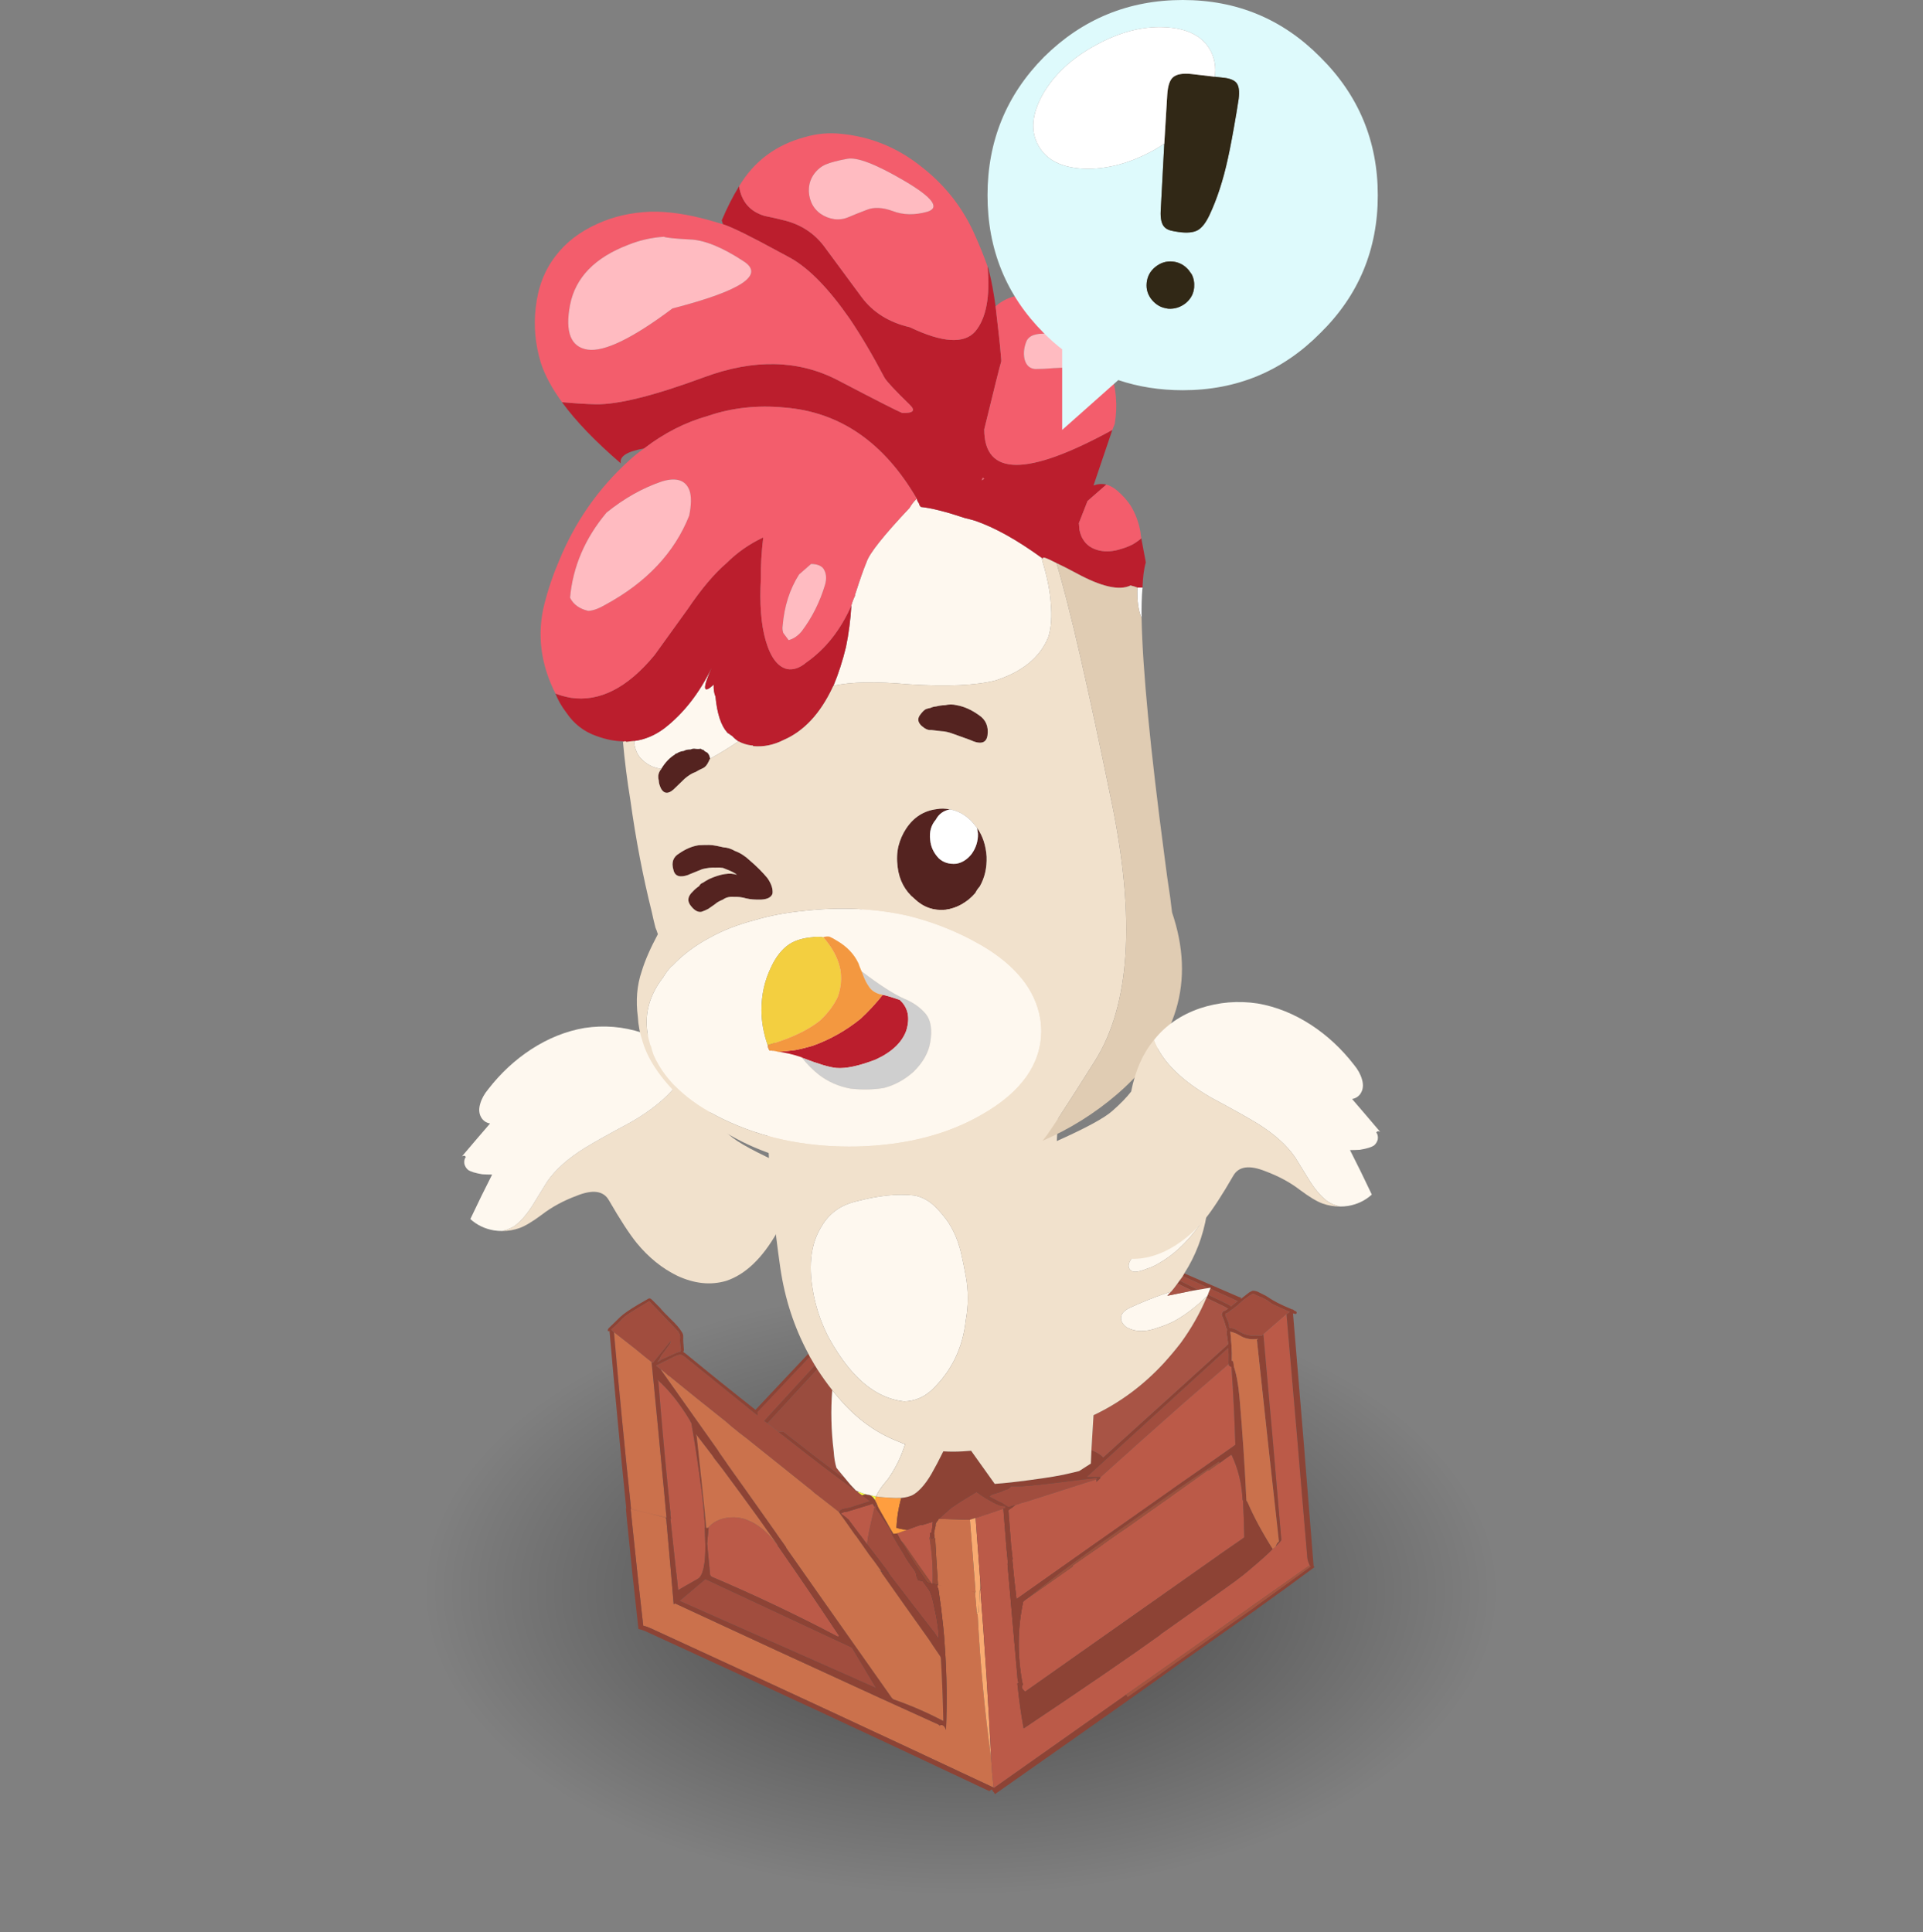 <svg width="200" height="201" viewBox="0 0 200 201" fill="none" xmlns="http://www.w3.org/2000/svg">
<rect x="0" y="0" width="200" height="201" fill="#808080" stroke="none"/>
<path d="M99.963 130.944C83.327 130.944 69.121 134.315 57.344 141.056C45.616 147.813 39.752 155.966 39.752 165.515C39.752 175.064 45.616 183.209 57.344 189.95C69.084 196.677 83.291 200.04 99.963 200.04C116.586 200.04 130.762 196.677 142.49 189.95C154.279 183.224 160.174 175.079 160.174 165.515C160.174 155.966 154.279 147.813 142.49 141.056C130.737 134.315 116.561 130.944 99.963 130.944Z" fill="url(#paint0_radial_1044_295647)"/>
<path d="M71.65 110.808C71.636 110.79 71.615 110.769 71.588 110.746C70.745 112.939 68.727 114.948 65.532 116.771C63.399 117.91 61.826 118.79 60.811 119.411C59.051 120.508 57.747 121.678 56.898 122.92C56.215 124.038 55.697 124.877 55.345 125.436C54.703 126.429 54.062 127.144 53.42 127.578C53.082 127.781 52.688 127.937 52.24 128.044C52.853 128.047 53.453 127.944 54.041 127.734C54.621 127.527 55.397 127.061 56.37 126.336C57.386 125.55 58.587 124.898 59.973 124.38C61.648 123.704 62.766 123.859 63.327 124.845C64.486 126.854 65.449 128.334 66.215 129.286C67.457 130.798 68.865 131.937 70.439 132.703C72.219 133.531 73.917 133.707 75.532 133.231C77.519 132.568 79.279 130.891 80.811 128.2C81.175 127.637 81.651 126.83 82.24 125.777C82.388 125.53 82.543 125.261 82.706 124.97C82.903 124.635 83.1 124.315 83.296 124.007C85.472 123.603 84.986 122.703 81.836 121.305C78.686 119.904 76.698 118.828 75.873 118.075C75.05 117.349 74.408 116.686 73.948 116.088C73.525 113.944 72.759 112.184 71.65 110.808Z" fill="#F1E1CC"/>
<path d="M66.774 107.423C64.828 106.781 62.83 106.616 60.78 106.926C58.855 107.258 57.002 108.003 55.221 109.162C53.544 110.26 52.064 111.636 50.78 113.293C50.366 113.79 50.087 114.297 49.942 114.815C49.755 115.436 49.828 115.964 50.159 116.398C50.363 116.648 50.633 116.803 50.967 116.864C50.126 117.835 49.153 118.974 48.047 120.28C48.234 120.177 48.368 120.198 48.451 120.342C48.306 120.529 48.254 120.767 48.296 121.057C48.358 121.305 48.482 121.512 48.669 121.678C48.917 121.864 49.414 122.019 50.159 122.144C50.501 122.165 50.843 122.175 51.184 122.175C50.453 123.607 49.697 125.149 48.917 126.802C49.6 127.423 50.418 127.817 51.37 127.982C51.666 128.029 51.955 128.05 52.24 128.044C52.688 127.937 53.082 127.781 53.42 127.578C54.062 127.144 54.704 126.429 55.346 125.436C55.697 124.877 56.215 124.038 56.898 122.92C57.747 121.678 59.051 120.508 60.811 119.411C61.826 118.79 63.399 117.91 65.532 116.771C68.727 114.948 70.745 112.94 71.588 110.746C70.404 109.227 68.8 108.119 66.774 107.423Z" fill="#FEF8EF"/>
<path d="M67.767 141.677C67.312 141.325 66.888 140.984 66.494 140.653C66.391 140.57 66.277 140.477 66.153 140.373C65.283 139.69 64.517 139.089 63.855 138.572C64.381 144.57 64.961 150.564 65.594 156.553C65.602 156.678 65.613 156.792 65.625 156.895C65.623 156.92 65.623 156.941 65.625 156.957C66.681 157.226 67.912 157.526 69.32 157.857C69.218 156.744 69.114 155.626 69.01 154.503C69.001 154.417 68.99 154.324 68.979 154.224C68.589 150.048 68.185 145.866 67.767 141.677ZM69.258 157.951V157.857L65.594 156.957L65.78 158.789C66.132 162.226 66.505 165.663 66.898 169.1C67.167 169.162 67.457 169.265 67.767 169.41C79.61 174.855 91.463 180.363 103.327 185.932C103.225 184.937 103.142 183.923 103.078 182.889C102.395 177.899 101.929 172.94 101.681 168.013C101.681 167.951 101.65 167.878 101.587 167.795L101.401 165.621C101.25 165.598 101.095 165.567 100.935 165.528C101.116 165.568 101.292 165.599 101.463 165.621L100.873 158.075L97.643 157.982L97.55 158.137C97.467 158.241 97.395 158.344 97.333 158.448L97.302 158.789L97.271 158.82C97.188 159.214 97.146 159.431 97.146 159.472V159.503C97.167 159.648 97.177 159.783 97.177 159.907C97.24 159.99 97.271 160.073 97.271 160.156C97.352 161.679 97.445 163.222 97.55 164.783C97.548 164.815 97.548 164.846 97.55 164.876C97.753 164.917 97.929 164.948 98.078 164.969C97.925 164.951 97.738 164.92 97.519 164.876C97.519 164.959 97.519 165.042 97.519 165.125C97.581 165.207 97.612 165.29 97.612 165.373C97.799 166.615 97.954 167.826 98.078 169.007C98.161 169.773 98.223 170.528 98.264 171.274C98.472 174.193 98.513 177.081 98.389 179.938C98.244 179.503 98.026 179.348 97.737 179.472C97.716 179.493 97.674 179.462 97.612 179.379C95.563 178.448 93.513 177.516 91.463 176.584C84.403 173.354 77.333 170.094 70.252 166.802C70.211 166.781 70.148 166.802 70.066 166.864C69.962 165.663 69.859 164.452 69.755 163.23L69.289 157.951L69.227 158.013L69.258 157.951Z" fill="#CB714C"/>
<path d="M97.519 164.845V164.876C97.739 164.92 97.925 164.951 98.078 164.969C97.929 164.948 97.753 164.917 97.55 164.876C97.538 164.872 97.528 164.862 97.519 164.845ZM101.401 165.622C101.421 165.622 101.442 165.622 101.463 165.622C101.292 165.599 101.116 165.568 100.935 165.528C101.095 165.567 101.25 165.598 101.401 165.622ZM101.96 165.311C101.981 165.291 102.001 165.271 102.022 165.249C102.019 165.022 101.998 164.795 101.96 164.566V165.311ZM97.302 158.789L97.333 158.448H97.302C97.281 158.593 97.271 158.717 97.271 158.82L97.302 158.789ZM98.948 156.833L97.644 157.982L100.873 158.075C101.06 158.013 101.256 157.951 101.463 157.889C101.567 157.868 101.67 157.837 101.774 157.796C102.623 157.526 103.482 157.237 104.352 156.926C104.414 156.926 104.486 156.916 104.569 156.895C104.548 156.833 104.538 156.75 104.538 156.646C104.331 156.688 104.041 156.626 103.668 156.46C102.902 156.087 102.198 155.663 101.557 155.187C100.48 155.829 99.61 156.377 98.948 156.833ZM91.65 163.417C91.48 163.376 91.304 163.335 91.122 163.292C91.284 163.335 91.439 163.376 91.588 163.417C91.67 163.437 91.764 163.468 91.867 163.51C91.867 163.489 91.877 163.479 91.898 163.479C91.816 163.456 91.733 163.436 91.65 163.417ZM69.258 157.858H69.32C67.913 157.526 66.681 157.226 65.625 156.957H65.594L69.258 157.858ZM71.277 141.181C71.091 141.036 70.946 140.953 70.842 140.932C70.697 140.891 70.47 140.943 70.159 141.087L68.234 142.05C68.379 142.174 68.544 142.309 68.731 142.454C68.938 142.599 69.155 142.775 69.383 142.982C69.403 143.003 69.434 143.034 69.476 143.075C69.517 143.096 69.569 143.127 69.631 143.168C71.329 144.555 73.275 146.118 75.47 147.858C75.697 148.044 75.925 148.241 76.153 148.448C76.297 148.562 76.442 148.676 76.588 148.789C76.666 148.853 76.738 148.915 76.805 148.976C77.12 149.218 77.43 149.456 77.737 149.69C77.846 149.779 77.95 149.862 78.047 149.938C79.927 151.442 81.946 153.057 84.103 154.783C84.331 154.949 84.538 155.125 84.724 155.311C84.761 155.339 84.792 155.359 84.817 155.373C85.044 155.549 85.272 155.725 85.501 155.901C86.142 156.398 86.712 156.843 87.209 157.237C87.25 157.278 87.281 157.309 87.302 157.33C87.302 157.309 87.302 157.288 87.302 157.268C87.343 157.185 87.385 157.123 87.426 157.081C87.571 156.998 87.726 156.947 87.892 156.926L88.358 156.833L90.501 156.15C90.225 155.952 89.945 155.745 89.662 155.528C89.595 155.487 89.522 155.435 89.445 155.373C89.382 155.333 89.309 155.281 89.227 155.218C88.598 154.767 87.946 154.291 87.271 153.789C85.329 152.337 83.228 150.722 80.966 148.945V148.914C80.614 148.652 80.231 148.362 79.817 148.044C79.715 147.967 79.602 147.884 79.476 147.796L84.755 142.019C84.573 141.718 84.397 141.418 84.227 141.118L78.824 146.833L78.793 146.864V147.236C78.729 147.186 78.667 147.134 78.606 147.081C78.523 147.02 78.44 146.958 78.358 146.895C76.463 145.373 74.103 143.468 71.277 141.181ZM70.501 138.479C70.439 138.417 70.366 138.334 70.283 138.23L67.519 135.342L65.935 136.305C65.356 136.657 64.973 136.926 64.786 137.112L64.32 137.609C64.155 137.775 63.907 138.003 63.575 138.292C63.679 138.396 63.772 138.489 63.855 138.572C64.517 139.09 65.283 139.69 66.153 140.373C66.277 140.477 66.391 140.57 66.494 140.653C66.888 140.984 67.312 141.326 67.768 141.677C67.83 141.698 67.871 141.729 67.892 141.771L69.724 139.504C69.724 139.524 69.735 139.555 69.755 139.597C69.735 139.659 69.693 139.742 69.631 139.845L68.761 141.025L68.575 141.398C68.492 141.522 68.42 141.626 68.358 141.709C68.461 141.626 68.596 141.533 68.761 141.429C69.258 141.201 69.817 140.953 70.439 140.684C70.563 140.642 70.677 140.611 70.78 140.591C70.76 140.57 70.749 140.549 70.749 140.528L70.78 140.466C70.801 140.446 70.822 140.425 70.842 140.404L70.811 140.373C70.749 139.98 70.718 139.659 70.718 139.41C70.739 139.141 70.739 138.976 70.718 138.914C70.697 138.789 70.635 138.655 70.532 138.51L70.594 138.448C70.552 138.448 70.521 138.458 70.501 138.479ZM123.016 132.733C122.908 132.898 122.794 133.053 122.675 133.199L124.6 134.162C124.965 134.105 125.338 134.043 125.718 133.976L123.016 132.733ZM128.482 135.528L128.73 135.342L125.873 134.038C125.783 134.242 125.7 134.449 125.625 134.659L127.737 135.684C127.84 135.746 127.944 135.818 128.047 135.901C128.171 135.777 128.316 135.653 128.482 135.528ZM73.358 164.255L70.687 166.522L91.122 175.591L88.606 171.367L73.358 164.255ZM91.091 156.305C91.049 156.45 91.008 156.595 90.966 156.74C90.59 158.305 90.352 159.413 90.252 160.063C90.205 160.344 90.184 160.541 90.19 160.653C90.397 160.922 90.604 161.191 90.811 161.46C91.26 162.064 91.715 162.664 92.178 163.261C92.241 163.348 92.303 163.43 92.364 163.51C92.394 163.551 92.425 163.592 92.457 163.634C92.396 163.615 92.334 163.594 92.271 163.572L92.24 163.603C92.302 163.603 92.354 163.613 92.395 163.634C93.989 165.725 95.594 167.806 97.209 169.876C97.333 170.083 97.468 170.27 97.612 170.435C97.633 170.125 97.623 169.814 97.581 169.504C97.499 168.758 97.374 168.034 97.209 167.33C97.085 166.626 96.929 166.046 96.743 165.591C96.646 165.388 96.388 165.015 95.966 164.473C95.823 164.45 95.667 164.419 95.501 164.379C95.356 164.069 95.283 163.841 95.283 163.696C95.283 163.674 95.273 163.643 95.252 163.603C95.213 163.465 95.057 163.227 94.786 162.889C94.642 162.697 94.415 162.355 94.103 161.864C94.097 161.838 94.087 161.807 94.072 161.771C94.022 161.702 93.97 161.619 93.917 161.522C93.603 161.016 93.22 160.375 92.768 159.597L92.799 159.504L92.395 158.727L92.302 158.603C92.247 158.548 92.206 158.476 92.178 158.386L92.209 158.51L91.122 156.926C91.101 156.74 91.091 156.543 91.091 156.336V156.305ZM114.041 153.882L114.103 153.727C113.623 153.788 113.158 153.84 112.706 153.882C109.407 154.304 107.264 154.542 106.277 154.597C105.801 154.597 105.408 154.597 105.097 154.597C105.097 154.659 105.066 154.711 105.004 154.752C104.942 154.835 104.828 154.897 104.662 154.938C104.455 155 104.341 155.042 104.321 155.063C104.155 155.145 104.062 155.187 104.041 155.187L103.234 155.435C103.068 155.518 102.954 155.591 102.892 155.653H102.861C103.192 155.839 103.544 156.025 103.917 156.212C104.02 156.274 104.103 156.305 104.165 156.305C104.372 156.45 104.61 156.605 104.88 156.771C105.107 156.709 105.345 156.636 105.594 156.553C105.987 156.408 106.391 156.284 106.805 156.181C108.547 155.625 110.296 155.066 112.053 154.504C112.713 154.3 113.376 154.093 114.041 153.882ZM127.799 141.895C127.757 141.812 127.747 141.729 127.768 141.646C127.788 141.17 127.778 140.694 127.737 140.218L113.016 153.634C113.507 153.623 113.973 153.623 114.414 153.634V153.696C117.323 151.076 120.252 148.467 123.203 145.87C124.735 144.545 126.267 143.22 127.799 141.895ZM130.314 134.566C130.273 134.586 130.211 134.617 130.128 134.659C129.797 134.866 129.517 135.063 129.289 135.249L128.73 135.746C128.648 135.808 128.492 135.932 128.265 136.118C128.244 136.139 128.213 136.16 128.171 136.181C128.068 136.263 127.944 136.357 127.799 136.46C127.704 136.536 127.611 136.587 127.519 136.615H127.488L127.426 136.709C127.468 136.874 127.519 137.019 127.581 137.143C127.644 137.288 127.695 137.402 127.737 137.485C127.799 137.63 127.83 137.754 127.83 137.858C127.809 137.94 127.82 138.013 127.861 138.075L127.892 138.137C127.995 138.137 128.14 138.158 128.327 138.199C128.451 138.241 128.699 138.375 129.072 138.603C129.403 138.769 129.673 138.862 129.88 138.882C130.004 138.924 130.242 138.934 130.594 138.914C130.842 138.914 131.049 138.924 131.215 138.945C131.256 138.903 131.318 138.851 131.401 138.789C132.188 138.106 132.985 137.412 133.793 136.709C133.896 136.646 134.01 136.564 134.134 136.46L132.364 135.653C132.281 135.611 132.105 135.487 131.836 135.28C131.608 135.156 131.422 135.052 131.277 134.969C131.132 134.928 130.904 134.835 130.594 134.69C130.47 134.607 130.376 134.566 130.314 134.566Z" fill="#A14D3E"/>
<path d="M101.991 165.715C101.991 165.591 101.981 165.456 101.96 165.311V165.373C101.939 165.394 101.918 165.415 101.898 165.435L101.805 167.64L101.587 167.796C101.65 167.878 101.681 167.951 101.681 168.013C101.929 172.94 102.395 177.899 103.078 182.889C103.079 182.868 103.079 182.847 103.078 182.827C102.788 177.009 102.426 171.305 101.991 165.715Z" fill="#F9AB72"/>
<path d="M101.464 157.889C101.257 157.951 101.06 158.013 100.874 158.075L101.464 165.622C101.442 165.622 101.421 165.622 101.401 165.622L101.588 167.796L101.805 167.64L101.898 165.435C101.919 165.415 101.939 165.394 101.96 165.373V165.311V164.566C101.887 163.577 101.814 162.583 101.743 161.584C101.648 160.359 101.555 159.127 101.464 157.889Z" fill="#F8AA71"/>
<path d="M97.271 160.156C97.271 160.073 97.24 159.99 97.177 159.907C97.095 159.949 97.012 160 96.929 160.063C96.867 160 96.805 159.928 96.743 159.845C96.681 159.907 96.66 159.959 96.681 160C96.95 161.615 97.053 163.189 96.991 164.721C97.165 164.76 97.341 164.801 97.519 164.845C97.528 164.862 97.538 164.872 97.55 164.876C97.548 164.846 97.548 164.815 97.55 164.783C97.445 163.222 97.352 161.679 97.271 160.156ZM93.699 160.249L93.948 160.684C94.859 162.237 95.687 163.541 96.432 164.597C96.598 164.638 96.753 164.68 96.898 164.721C95.925 163.355 94.972 161.988 94.041 160.622L93.699 160.249Z" fill="#974B38"/>
<path d="M93.7 160.249L94.041 160.622C94.973 161.988 95.925 163.354 96.898 164.721C96.919 164.721 96.95 164.721 96.992 164.721C97.054 163.189 96.95 161.615 96.681 160C96.66 159.959 96.681 159.907 96.743 159.845C96.743 159.721 96.733 159.597 96.712 159.472C96.774 159.452 96.826 159.431 96.867 159.41C96.867 159.39 96.878 159.338 96.898 159.255C96.94 159.048 96.971 158.81 96.992 158.541L97.022 158.292L95.904 158.634L95.78 158.603L94.321 159.131L93.296 159.504L93.7 160.249ZM133.793 136.708C132.985 137.412 132.188 138.106 131.401 138.789C132.043 145.911 132.664 153.044 133.265 160.187C133.223 160.29 133.027 160.508 132.675 160.839V160.901L132.364 161.118C132.012 161.512 131.194 162.247 129.911 163.323C129.559 163.634 129.114 163.986 128.575 164.379C128.575 164.4 128.565 164.41 128.544 164.41C126.391 165.963 123.979 167.682 121.308 169.566C121.101 169.711 120.894 169.855 120.687 170V170.031C117.582 172.268 112.84 175.518 106.464 179.783C106.215 178.479 105.998 176.926 105.811 175.125C105.811 175.104 105.853 175.063 105.936 175C105.873 174.918 105.842 174.835 105.842 174.752C105.493 170.742 105.141 166.715 104.786 162.671C104.81 162.668 104.83 162.657 104.849 162.64C104.846 162.613 104.836 162.581 104.818 162.547C104.819 162.436 104.808 162.322 104.786 162.205C104.788 162.079 104.777 161.954 104.755 161.833C104.744 161.624 104.724 161.417 104.693 161.212C104.574 159.784 104.46 158.355 104.352 156.926C103.482 157.236 102.623 157.526 101.774 157.795C101.671 157.837 101.567 157.868 101.464 157.889C101.555 159.127 101.648 160.359 101.743 161.584C101.814 162.583 101.886 163.577 101.96 164.566C101.999 164.795 102.019 165.022 102.023 165.249C102.002 165.271 101.981 165.291 101.96 165.311C101.981 165.456 101.991 165.59 101.991 165.715C102.426 171.305 102.789 177.009 103.078 182.827C103.08 182.847 103.08 182.868 103.078 182.889C103.143 183.923 103.225 184.938 103.327 185.932C103.348 185.932 103.368 185.942 103.389 185.963C107.882 182.795 112.374 179.628 116.867 176.46C116.95 176.398 117.033 176.336 117.116 176.274C118.896 175.031 120.677 173.779 122.457 172.516C122.664 172.371 122.871 172.226 123.078 172.081C125.48 170.383 127.902 168.675 130.345 166.957C130.366 166.957 130.377 166.947 130.377 166.926C132.24 165.622 134.103 164.307 135.967 162.982C136.049 162.94 136.132 162.889 136.215 162.827C136.07 162.516 135.987 162.247 135.967 162.019C135.263 153.593 134.538 145.156 133.793 136.708ZM71.898 148.013C71.836 147.93 71.784 147.837 71.743 147.733C70.687 145.974 69.559 144.566 68.358 143.51C68.42 143.593 68.461 143.665 68.482 143.727C68.749 147.129 69.05 150.535 69.383 153.945C69.394 154.061 69.404 154.175 69.414 154.286C69.515 155.308 69.619 156.322 69.724 157.33C69.731 157.412 69.731 157.484 69.724 157.547C69.751 157.697 69.772 157.842 69.787 157.982C69.767 157.979 69.746 157.969 69.724 157.951L70.252 162.889C70.356 163.737 70.449 164.576 70.532 165.404C70.615 165.342 71.298 164.949 72.582 164.224C73.12 163.893 73.379 162.713 73.358 160.684L73.296 158.882H73.327C73.319 158.742 73.309 158.597 73.296 158.448C73.227 157.343 73.103 156.08 72.923 154.659C72.908 154.555 72.887 154.441 72.861 154.317V154.286C72.85 154.154 72.829 154.009 72.799 153.851C72.785 153.674 72.764 153.488 72.737 153.292C72.722 153.182 72.701 153.068 72.675 152.951C72.474 151.455 72.215 149.809 71.898 148.013ZM73.7 158.913L73.544 160.559C73.648 161.657 73.751 162.744 73.855 163.82C73.896 163.903 73.948 163.965 74.01 164.007C78.441 165.891 82.82 167.971 87.147 170.249L87.271 170.156C85.242 167.092 83.203 164.089 81.153 161.149L81.029 160.963C80.967 160.901 80.915 160.829 80.874 160.746C80.917 160.76 80.958 160.771 80.998 160.777C80.968 160.766 80.937 160.755 80.904 160.746C80.447 160.161 79.992 159.664 79.538 159.255C79.112 158.878 78.688 158.578 78.265 158.354C78.055 158.261 77.848 158.167 77.644 158.075C77.335 157.958 77.025 157.886 76.712 157.858C76.608 157.85 76.504 157.839 76.401 157.827C75.246 157.807 74.355 158.138 73.731 158.82C73.697 158.848 73.666 158.88 73.637 158.913C73.662 158.92 73.683 158.92 73.7 158.913ZM87.613 157.361C87.509 157.381 87.447 157.402 87.426 157.423C87.613 157.568 87.809 157.713 88.016 157.858C88.058 157.92 88.13 157.982 88.234 158.044C88.586 158.52 88.948 159.007 89.321 159.504C89.403 159.609 89.486 159.713 89.569 159.814C89.775 160.091 89.982 160.371 90.19 160.653C90.184 160.541 90.205 160.344 90.252 160.063C90.352 159.412 90.59 158.305 90.967 156.74L90.749 156.398L90.439 156.522L88.109 157.236C87.84 157.257 87.675 157.299 87.613 157.361ZM127.582 151.646C127.354 151.812 127.116 151.988 126.867 152.174C126.784 152.216 126.702 152.268 126.619 152.33C126.308 152.557 125.998 152.775 125.687 152.982C125.687 152.961 125.687 152.93 125.687 152.889C124.445 153.779 123.192 154.669 121.929 155.559C121.909 155.559 121.898 155.57 121.898 155.59C120.387 156.646 118.876 157.713 117.364 158.789C116.536 159.348 115.718 159.918 114.911 160.497C114.704 160.642 114.507 160.787 114.321 160.932C113.41 161.553 112.499 162.185 111.588 162.827C111.567 162.868 111.557 162.909 111.557 162.951C109.88 164.131 108.203 165.311 106.526 166.491C106.443 166.553 106.401 166.615 106.401 166.677C105.822 169.39 105.801 172.185 106.339 175.063C106.401 175.145 106.422 175.197 106.401 175.218C106.194 175.425 106.267 175.673 106.619 175.963C110.677 173.106 114.745 170.239 118.824 167.361C119.031 167.216 119.238 167.071 119.445 166.926C121.847 165.228 124.269 163.52 126.712 161.802C126.733 161.802 126.743 161.791 126.743 161.771C127.55 161.212 128.358 160.653 129.165 160.094C129.248 160.031 129.331 159.969 129.414 159.907C129.393 158.706 129.352 157.495 129.29 156.274C129.31 156.17 129.29 156.077 129.227 155.994C129.165 154.359 128.782 152.795 128.078 151.305L127.582 151.646ZM127.954 142.143C127.892 142.102 127.84 142.06 127.799 142.019C127.799 141.998 127.799 141.957 127.799 141.895C126.267 143.22 124.735 144.545 123.203 145.87C120.252 148.467 117.323 151.076 114.414 153.696L114.445 153.758L114.041 154.131V153.882C113.376 154.093 112.713 154.3 112.054 154.504C110.297 155.066 108.547 155.625 106.805 156.181C106.391 156.284 105.987 156.408 105.594 156.553C105.49 156.636 105.387 156.719 105.283 156.802C105.201 156.864 105.118 156.916 105.035 156.957C104.952 157.019 104.9 157.071 104.88 157.112C104.969 158.337 105.062 159.558 105.159 160.777C105.215 161.238 105.266 161.693 105.314 162.143C105.313 162.166 105.313 162.187 105.314 162.205C105.304 162.214 105.294 162.225 105.283 162.236V162.268C105.408 163.634 105.553 164.99 105.718 166.336C108.472 164.39 111.225 162.443 113.979 160.497C114.186 160.352 114.393 160.207 114.6 160.063C117.002 158.365 119.424 156.657 121.867 154.938C121.888 154.938 121.898 154.928 121.898 154.907C124.01 153.437 126.122 151.957 128.234 150.466C128.317 150.404 128.399 150.342 128.482 150.28C128.399 147.588 128.265 144.887 128.078 142.174C128.037 142.174 127.996 142.164 127.954 142.143Z" fill="#BB5A48"/>
<path d="M90.408 155.497C90.529 155.551 90.643 155.624 90.749 155.715C90.833 155.789 90.916 155.903 90.998 156.056C91.018 155.97 91.039 155.888 91.06 155.808C91.081 155.746 91.101 155.694 91.122 155.653C90.875 155.61 90.637 155.559 90.408 155.497ZM89.787 155.497C89.93 155.455 90.065 155.445 90.19 155.466C89.853 155.373 89.542 155.269 89.259 155.156L89.228 155.218C89.309 155.281 89.382 155.333 89.445 155.373C89.523 155.435 89.595 155.487 89.662 155.528C89.704 155.523 89.745 155.513 89.787 155.497Z" fill="#F5FF3F"/>
<path d="M93.731 155.808C93.648 155.808 93.555 155.808 93.451 155.808C93.285 155.829 92.768 155.808 91.898 155.746C91.629 155.725 91.37 155.694 91.122 155.653C91.101 155.694 91.08 155.746 91.06 155.808C91.039 155.888 91.018 155.971 90.998 156.057C91.112 156.247 91.225 156.495 91.339 156.802L92.644 159.1C92.748 159.267 92.841 159.423 92.923 159.566L93.296 159.504L94.32 159.131C93.884 159.082 93.522 159.01 93.234 158.914C93.275 157.899 93.441 156.864 93.731 155.808Z" fill="#FF9E3F"/>
<path d="M87.675 153.51C87.629 153.551 87.577 153.582 87.519 153.603C85.493 152.066 83.485 150.513 81.495 148.945H80.966C83.228 150.723 85.329 152.338 87.271 153.79C87.946 154.291 88.598 154.768 89.227 155.218L89.258 155.156C89.175 155.122 89.092 155.081 89.01 155.032L88.451 154.442C88.152 154.091 87.894 153.78 87.675 153.51ZM85.004 142.423C84.925 142.293 84.843 142.159 84.755 142.019L79.476 147.796C79.602 147.885 79.715 147.967 79.817 148.044L85.004 142.423ZM84.227 141.119C84.175 141.018 84.124 140.915 84.072 140.808L78.575 146.647C78.655 146.699 78.738 146.761 78.824 146.833L84.227 141.119ZM124.6 134.162L122.675 133.199C122.606 133.309 122.534 133.412 122.457 133.51L124.01 134.255C124.212 134.233 124.408 134.201 124.6 134.162ZM130.128 134.659C130.211 134.618 130.273 134.587 130.314 134.566C130.376 134.566 130.47 134.607 130.594 134.69C130.904 134.835 131.132 134.928 131.277 134.97C131.422 135.052 131.608 135.156 131.836 135.28C132.105 135.487 132.281 135.611 132.364 135.653L134.134 136.46C134.01 136.564 133.896 136.647 133.793 136.709C134.538 145.156 135.263 153.593 135.967 162.019C135.987 162.247 136.07 162.516 136.215 162.827L136.308 162.951C134.383 164.359 132.457 165.756 130.532 167.144C130.532 167.164 130.521 167.175 130.501 167.175C128.099 168.872 125.677 170.58 123.234 172.299L122.923 172.516C122.82 172.599 122.716 172.671 122.612 172.734C120.832 174.017 119.051 175.28 117.271 176.522C117.229 176.44 117.178 176.357 117.116 176.274C117.033 176.336 116.95 176.398 116.867 176.46C112.374 179.628 107.882 182.796 103.389 185.963C103.368 185.943 103.347 185.932 103.327 185.932C91.463 180.363 79.61 174.856 67.768 169.411C67.457 169.266 67.167 169.162 66.898 169.1C66.505 165.663 66.132 162.226 65.78 158.789L65.594 156.957H65.625C65.623 156.941 65.623 156.92 65.625 156.895C65.613 156.792 65.603 156.678 65.594 156.553C64.961 150.565 64.382 144.571 63.855 138.572C63.772 138.489 63.679 138.396 63.575 138.293C63.907 138.003 64.155 137.775 64.321 137.609L64.786 137.112C64.973 136.926 65.356 136.657 65.936 136.305L67.519 135.342L70.283 138.23C70.366 138.334 70.439 138.417 70.501 138.479C70.521 138.458 70.552 138.448 70.594 138.448L70.532 138.51C70.635 138.655 70.697 138.79 70.718 138.914C70.739 138.976 70.739 139.141 70.718 139.411C70.718 139.659 70.749 139.98 70.811 140.373L70.842 140.404C70.822 140.425 70.801 140.446 70.78 140.467L70.749 140.529C70.749 140.549 70.76 140.57 70.78 140.591C70.677 140.611 70.563 140.643 70.439 140.684C69.817 140.953 69.258 141.202 68.762 141.429C68.596 141.533 68.461 141.626 68.358 141.709C68.42 141.626 68.492 141.522 68.575 141.398L68.762 141.026L69.631 139.845C69.693 139.742 69.735 139.659 69.755 139.597C69.735 139.556 69.724 139.524 69.724 139.504L67.892 141.771C67.871 141.729 67.83 141.698 67.768 141.678C68.185 145.867 68.589 150.049 68.979 154.224C68.99 154.324 69.001 154.417 69.01 154.504C69.114 155.627 69.218 156.745 69.321 157.858H69.258V157.951L69.227 158.013L69.29 157.951L69.755 163.23C69.859 164.452 69.962 165.663 70.066 166.864C70.149 166.802 70.211 166.781 70.252 166.802C77.333 170.094 84.403 173.355 91.463 176.585C93.513 177.516 95.563 178.448 97.612 179.38C97.675 179.462 97.716 179.493 97.737 179.473C98.027 179.348 98.244 179.504 98.389 179.939C98.513 177.081 98.472 174.193 98.265 171.274C98.223 170.529 98.161 169.773 98.078 169.007C97.954 167.827 97.799 166.616 97.612 165.373C97.612 165.291 97.581 165.208 97.519 165.125C97.519 165.042 97.519 164.959 97.519 164.876V164.845C97.342 164.801 97.166 164.76 96.991 164.721C96.95 164.721 96.919 164.721 96.898 164.721C96.753 164.68 96.598 164.638 96.432 164.597C95.687 163.541 94.859 162.237 93.948 160.684L93.699 160.249L93.296 159.504L92.923 159.566C92.841 159.423 92.748 159.267 92.644 159.1L91.339 156.802C91.226 156.495 91.112 156.247 90.998 156.057C90.916 155.904 90.833 155.79 90.749 155.715C90.643 155.624 90.529 155.552 90.407 155.498C90.343 155.494 90.271 155.483 90.19 155.467C90.065 155.445 89.93 155.455 89.786 155.498C89.745 155.513 89.704 155.523 89.662 155.529C89.945 155.745 90.225 155.952 90.501 156.15L88.358 156.833L87.892 156.926C87.726 156.947 87.571 156.999 87.426 157.081C87.385 157.123 87.343 157.185 87.302 157.268C87.302 157.288 87.302 157.309 87.302 157.33C87.281 157.309 87.25 157.278 87.209 157.237C87.784 158.023 88.343 158.81 88.886 159.597C88.945 159.659 88.997 159.721 89.041 159.783C89.434 160.342 89.828 160.901 90.221 161.46C90.263 161.522 90.304 161.585 90.345 161.647C90.801 162.226 91.236 162.816 91.65 163.417C91.733 163.436 91.816 163.457 91.898 163.479C91.877 163.479 91.867 163.489 91.867 163.51C91.764 163.469 91.671 163.438 91.588 163.417C91.65 163.5 91.701 163.572 91.743 163.634C91.743 163.655 91.743 163.676 91.743 163.696C91.764 163.738 91.795 163.769 91.836 163.789C93.41 166.026 94.993 168.262 96.588 170.498C96.981 171.098 97.385 171.698 97.799 172.299C97.84 172.382 97.861 172.464 97.861 172.547C97.985 174.7 98.068 176.854 98.109 179.007C96.412 178.117 94.693 177.371 92.954 176.771C92.871 176.729 92.799 176.667 92.737 176.585C90.439 173.334 88.14 170.073 85.842 166.802L81.743 160.963C81.768 160.98 81.788 160.99 81.805 160.994L81.774 160.963C81.719 160.88 81.657 160.787 81.588 160.684C81.492 160.549 81.388 160.404 81.277 160.249C81.183 160.111 81.08 159.967 80.966 159.814C80.862 159.656 80.749 159.49 80.625 159.317C80.433 159.042 80.237 158.762 80.035 158.479C79.914 158.307 79.789 158.131 79.662 157.951C78.359 156.101 77.045 154.248 75.718 152.392C75.667 152.303 75.605 152.209 75.532 152.112C75.303 151.775 75.065 151.433 74.817 151.088C74.769 151.011 74.717 150.928 74.662 150.839C72.684 148.05 70.707 145.255 68.731 142.454C68.544 142.309 68.379 142.175 68.234 142.05L70.159 141.088C70.47 140.943 70.697 140.891 70.842 140.932C70.946 140.953 71.091 141.036 71.277 141.181C74.103 143.468 76.463 145.373 78.358 146.895C78.44 146.958 78.523 147.021 78.606 147.081C78.667 147.134 78.729 147.186 78.793 147.237V146.864L78.824 146.833C78.738 146.761 78.655 146.699 78.575 146.647C76.192 144.772 73.811 142.856 71.432 140.901C71.308 140.798 71.194 140.715 71.091 140.653V140.622L71.06 140.56C71.122 140.518 71.142 140.446 71.122 140.342C71.06 139.7 71.039 139.297 71.06 139.131C71.06 138.965 71.049 138.852 71.029 138.79C70.987 138.686 70.946 138.603 70.904 138.541C70.677 138.168 70.314 137.744 69.817 137.268C69.196 136.667 68.803 136.253 68.637 136.026L67.799 135.187C67.716 135.104 67.644 135.063 67.581 135.063C67.519 135.042 67.447 135.063 67.364 135.125L66.339 135.715C65.47 136.233 64.859 136.657 64.507 136.988L63.296 138.168C63.213 138.293 63.192 138.386 63.234 138.448C63.275 138.489 63.327 138.479 63.389 138.417C63.927 144.566 64.507 150.705 65.128 156.833C65.143 156.837 65.153 156.837 65.159 156.833C65.143 156.857 65.122 156.878 65.097 156.895L65.19 157.951C65.563 161.761 65.966 165.591 66.401 169.442C66.691 169.504 66.991 169.607 67.302 169.752C79.145 175.177 91.008 180.694 102.892 186.305C102.975 186.243 103.058 186.181 103.14 186.119C103.203 186.201 103.254 186.284 103.296 186.367C103.337 186.409 103.368 186.44 103.389 186.46C103.41 186.522 103.441 186.574 103.482 186.616C108.058 183.406 112.633 180.187 117.209 176.957C117.292 176.895 117.374 176.833 117.457 176.771C119.238 175.529 121.008 174.266 122.768 172.982L123.389 172.547C125.791 170.85 128.213 169.141 130.656 167.423C130.677 167.423 130.687 167.413 130.687 167.392C132.716 165.943 134.724 164.483 136.712 163.013L136.619 162.889C135.935 154.152 135.221 145.394 134.476 136.616L134.631 136.647C134.714 136.688 134.776 136.688 134.817 136.647C134.88 136.585 134.88 136.512 134.817 136.429C134.797 136.409 134.735 136.377 134.631 136.336L134.476 136.212C134.455 136.212 134.445 136.202 134.445 136.181L134.414 136.212L133.544 135.839C133.047 135.611 132.644 135.404 132.333 135.218L131.65 134.783C131.484 134.7 131.194 134.556 130.78 134.349C130.573 134.286 130.428 134.255 130.345 134.255C130.263 134.255 130.118 134.317 129.911 134.442L129.041 135.125C129.041 135.083 129.062 135.042 129.103 135.001C129.02 134.959 128.938 134.928 128.855 134.908L123.171 132.454C123.124 132.555 123.072 132.648 123.016 132.734L125.718 133.976C125.785 133.965 125.847 133.955 125.904 133.945C125.891 133.975 125.881 134.006 125.873 134.038L128.73 135.342L128.482 135.529C128.316 135.653 128.171 135.777 128.047 135.901C127.944 135.818 127.84 135.746 127.737 135.684L125.625 134.659C125.603 134.709 125.582 134.76 125.563 134.814C125.538 134.874 125.507 134.936 125.47 135.001L127.395 135.932C127.478 135.974 127.561 136.026 127.644 136.088C127.685 136.108 127.716 136.119 127.737 136.119C127.716 136.139 127.695 136.15 127.675 136.15C127.571 136.233 127.478 136.295 127.395 136.336C127.375 136.356 127.344 136.366 127.302 136.367V136.336C127.281 136.357 127.261 136.367 127.24 136.367C127.219 136.388 127.188 136.429 127.147 136.491C127.105 136.595 127.085 136.657 127.085 136.678C127.064 136.719 127.033 136.75 126.991 136.771H127.085L127.116 136.895C127.281 137.288 127.385 137.578 127.426 137.765C127.488 137.992 127.54 138.148 127.581 138.23C127.602 138.251 127.623 138.282 127.644 138.324L127.612 138.355C127.592 138.417 127.581 138.541 127.581 138.727C127.644 139.1 127.695 139.462 127.737 139.814L114.724 151.616C114.704 151.595 114.683 151.564 114.662 151.522C114.517 151.377 114.331 151.243 114.103 151.119C114.005 151.06 113.808 150.967 113.513 150.839L113.451 152.237L112.24 153.013C111.97 153.08 111.67 153.153 111.339 153.23C110.449 153.458 109.051 153.696 107.147 153.945C105.696 154.145 104.464 154.279 103.451 154.349C103.435 154.319 103.414 154.288 103.389 154.255L100.998 150.901C100.728 150.922 100.449 150.943 100.159 150.963C99.455 151.005 98.772 151.005 98.109 150.963C97.695 151.812 97.281 152.599 96.867 153.324C96.515 153.924 96.163 154.411 95.811 154.783C95.521 155.094 95.231 155.332 94.942 155.498C94.61 155.663 94.207 155.767 93.731 155.808C93.441 156.864 93.275 157.899 93.234 158.914C93.522 159.01 93.884 159.082 94.321 159.131L95.78 158.603L95.904 158.634L97.022 158.293L96.991 158.541C96.971 158.81 96.94 159.048 96.898 159.255C96.877 159.338 96.867 159.39 96.867 159.411C96.826 159.431 96.774 159.452 96.712 159.473C96.733 159.597 96.743 159.721 96.743 159.845C96.805 159.928 96.867 160.001 96.929 160.063C97.012 160.001 97.095 159.949 97.178 159.908C97.178 159.783 97.167 159.649 97.147 159.504V159.473C97.147 159.431 97.188 159.214 97.271 158.821C97.271 158.717 97.281 158.593 97.302 158.448H97.333C97.395 158.344 97.468 158.241 97.55 158.137L97.644 157.982L98.948 156.833C99.61 156.377 100.48 155.829 101.557 155.187C102.198 155.663 102.902 156.088 103.668 156.46C104.041 156.626 104.331 156.688 104.538 156.647C104.538 156.75 104.548 156.833 104.569 156.895C104.486 156.916 104.414 156.926 104.352 156.926C104.46 158.355 104.574 159.784 104.693 161.212C104.724 161.417 104.744 161.624 104.755 161.833C104.777 161.955 104.788 162.079 104.786 162.206C104.808 162.322 104.819 162.436 104.817 162.547C104.835 162.582 104.846 162.613 104.848 162.64C104.83 162.658 104.809 162.668 104.786 162.671C105.141 166.715 105.493 170.742 105.842 174.752C105.842 174.835 105.873 174.918 105.935 175.001C105.853 175.063 105.811 175.104 105.811 175.125C105.998 176.926 106.215 178.479 106.463 179.783C112.84 175.518 117.581 172.268 120.687 170.032V170.001C120.894 169.856 121.101 169.711 121.308 169.566C123.979 167.682 126.391 165.963 128.544 164.411C128.565 164.411 128.575 164.4 128.575 164.38C129.114 163.986 129.559 163.634 129.911 163.324C131.194 162.247 132.012 161.512 132.364 161.119C131.267 159.38 130.408 157.785 129.786 156.336C129.745 156.253 129.693 156.17 129.631 156.088C129.465 152.568 129.227 148.997 128.917 145.373C128.793 144.007 128.596 142.93 128.327 142.144C128.306 141.688 128.234 141.491 128.109 141.553C128.13 141.036 128.12 140.487 128.078 139.908C128.037 139.514 128.016 139.235 128.016 139.069C127.996 138.883 127.975 138.696 127.954 138.51C128.14 138.551 128.358 138.624 128.606 138.727C128.875 138.872 129.082 138.986 129.227 139.069C129.745 139.297 130.283 139.359 130.842 139.255C130.801 139.297 130.759 139.328 130.718 139.349C131.463 146.305 132.229 153.303 133.016 160.342C133.099 160.28 133.182 160.228 133.265 160.187C132.664 153.044 132.043 145.912 131.401 138.79C131.318 138.852 131.256 138.903 131.215 138.945C131.049 138.924 130.842 138.914 130.594 138.914C130.242 138.934 130.004 138.924 129.88 138.883C129.673 138.862 129.403 138.769 129.072 138.603C128.699 138.375 128.451 138.241 128.327 138.199C128.14 138.158 127.995 138.137 127.892 138.137L127.861 138.075C127.82 138.013 127.809 137.941 127.83 137.858C127.83 137.754 127.799 137.63 127.737 137.485C127.695 137.402 127.644 137.288 127.581 137.144C127.519 137.019 127.468 136.874 127.426 136.709L127.488 136.616H127.519C127.611 136.588 127.704 136.536 127.799 136.46C127.944 136.357 128.068 136.264 128.171 136.181C128.213 136.16 128.244 136.139 128.265 136.119C128.492 135.932 128.648 135.808 128.73 135.746L129.289 135.249C129.517 135.063 129.797 134.866 130.128 134.659ZM127.799 142.019C127.84 142.061 127.892 142.102 127.954 142.144C127.996 142.164 128.037 142.175 128.078 142.175C128.265 144.887 128.399 147.589 128.482 150.28C128.399 150.342 128.316 150.404 128.234 150.467C126.122 151.957 124.01 153.438 121.898 154.908C121.898 154.928 121.888 154.939 121.867 154.939C119.424 156.657 117.002 158.365 114.6 160.063C114.393 160.208 114.186 160.353 113.979 160.498C111.225 162.444 108.472 164.39 105.718 166.336C105.552 164.99 105.408 163.634 105.283 162.268V162.237C105.294 162.225 105.304 162.215 105.314 162.206C105.313 162.187 105.313 162.167 105.314 162.144C105.266 161.693 105.215 161.238 105.159 160.777C105.062 159.558 104.969 158.337 104.88 157.112C104.9 157.071 104.952 157.019 105.035 156.957C105.118 156.916 105.2 156.864 105.283 156.802C105.387 156.719 105.49 156.636 105.594 156.553C105.345 156.636 105.107 156.709 104.88 156.771C104.61 156.605 104.372 156.45 104.165 156.305C104.103 156.305 104.02 156.274 103.917 156.212C103.544 156.026 103.192 155.839 102.861 155.653H102.892C102.954 155.591 103.068 155.518 103.234 155.435L104.041 155.187C104.062 155.187 104.155 155.146 104.321 155.063C104.341 155.042 104.455 155.001 104.662 154.939C104.828 154.897 104.942 154.835 105.004 154.752C105.066 154.711 105.097 154.659 105.097 154.597C105.408 154.597 105.801 154.597 106.277 154.597C107.264 154.542 109.407 154.304 112.706 153.883C113.158 153.84 113.624 153.788 114.103 153.727L114.041 153.883V154.131L114.445 153.758L114.414 153.696V153.634C113.973 153.623 113.507 153.623 113.016 153.634L127.737 140.218C127.778 140.694 127.788 141.17 127.768 141.647C127.747 141.729 127.757 141.812 127.799 141.895C127.799 141.957 127.799 141.999 127.799 142.019ZM126.774 152.05L126.867 152.175C127.116 151.988 127.354 151.812 127.581 151.647L128.078 151.305C128.782 152.796 129.165 154.359 129.227 155.994C129.289 156.077 129.31 156.17 129.289 156.274C129.352 157.496 129.393 158.707 129.414 159.908C129.331 159.97 129.248 160.032 129.165 160.094C128.358 160.653 127.55 161.212 126.743 161.771C126.743 161.792 126.733 161.802 126.712 161.802C124.269 163.52 121.846 165.228 119.445 166.926C119.238 167.071 119.031 167.216 118.824 167.361C114.745 170.239 110.677 173.106 106.619 175.963C106.267 175.674 106.194 175.425 106.401 175.218C106.422 175.197 106.401 175.146 106.339 175.063C105.801 172.185 105.822 169.39 106.401 166.678C106.401 166.616 106.443 166.553 106.526 166.491C108.969 164.545 111.505 162.63 114.134 160.746C114.341 160.601 114.548 160.456 114.755 160.311C117.157 158.614 119.59 156.905 122.053 155.187C122.074 155.187 122.085 155.177 122.085 155.156C123.596 154.121 125.159 153.086 126.774 152.05ZM87.426 157.423C87.447 157.402 87.509 157.382 87.612 157.361C87.675 157.299 87.84 157.257 88.109 157.237L90.439 156.522L90.749 156.398L90.966 156.74C91.008 156.595 91.049 156.45 91.091 156.305V156.336C91.091 156.544 91.101 156.74 91.122 156.926L92.209 158.51L92.178 158.386C92.206 158.476 92.247 158.548 92.302 158.603L92.395 158.727L92.799 159.504L92.768 159.597C93.22 160.375 93.603 161.017 93.917 161.522C93.97 161.619 94.022 161.702 94.072 161.771C94.087 161.807 94.097 161.838 94.103 161.864C94.415 162.355 94.642 162.697 94.786 162.889C95.057 163.228 95.213 163.466 95.252 163.603C95.273 163.643 95.283 163.674 95.283 163.696C95.283 163.841 95.356 164.069 95.501 164.38C95.667 164.419 95.823 164.45 95.966 164.473C96.388 165.015 96.646 165.388 96.743 165.591C96.929 166.046 97.085 166.626 97.209 167.33C97.374 168.034 97.499 168.758 97.581 169.504C97.623 169.814 97.633 170.125 97.612 170.435C97.468 170.27 97.333 170.083 97.209 169.876C95.594 167.806 93.989 165.725 92.395 163.634C92.354 163.614 92.302 163.603 92.24 163.603L92.271 163.572C92.334 163.595 92.396 163.615 92.457 163.634C92.425 163.593 92.394 163.551 92.364 163.51C92.303 163.431 92.241 163.348 92.178 163.262C91.715 162.664 91.26 162.064 90.811 161.46C90.604 161.191 90.397 160.922 90.19 160.653C89.982 160.371 89.775 160.091 89.569 159.814C89.485 159.713 89.403 159.609 89.321 159.504C88.948 159.007 88.586 158.52 88.234 158.044C88.13 157.982 88.058 157.92 88.016 157.858C87.809 157.713 87.612 157.568 87.426 157.423ZM72.457 149.38C72.439 149.307 72.408 149.235 72.364 149.162C72.945 149.919 73.525 150.675 74.103 151.429C74.16 151.519 74.212 151.601 74.258 151.678C74.522 152.011 74.781 152.343 75.035 152.671C75.097 152.765 75.159 152.848 75.221 152.92C76.367 154.462 77.505 156.015 78.637 157.578C78.771 157.763 78.905 157.949 79.041 158.137C79.221 158.389 79.397 158.638 79.569 158.883C79.701 159.068 79.826 159.244 79.942 159.411C80.269 159.857 80.59 160.303 80.904 160.746C80.937 160.755 80.968 160.766 80.998 160.777C80.958 160.771 80.916 160.76 80.873 160.746C80.915 160.829 80.966 160.901 81.029 160.963L81.153 161.15C83.203 164.09 85.242 167.092 87.271 170.156L87.147 170.249C82.82 167.972 78.441 165.891 74.01 164.007C73.948 163.965 73.896 163.903 73.855 163.821C73.751 162.744 73.648 161.657 73.544 160.56L73.699 158.914C73.683 158.92 73.662 158.92 73.637 158.914C73.596 158.934 73.534 158.934 73.451 158.914C73.391 158.256 73.329 157.594 73.265 156.926C73.187 156.147 73.105 155.361 73.016 154.566C72.998 154.351 72.978 154.134 72.954 153.914C72.928 153.661 72.897 153.402 72.861 153.137C72.859 153.028 72.848 152.914 72.83 152.796C72.715 151.659 72.591 150.52 72.457 149.38ZM71.743 147.734C71.784 147.837 71.836 147.93 71.898 148.013C72.215 149.809 72.474 151.455 72.675 152.951C72.701 153.069 72.722 153.182 72.737 153.293C72.764 153.488 72.785 153.674 72.799 153.852C72.829 154.009 72.85 154.154 72.861 154.286V154.317C72.887 154.441 72.908 154.555 72.923 154.659C73.103 156.08 73.227 157.343 73.296 158.448C73.309 158.597 73.319 158.742 73.327 158.883H73.296L73.358 160.684C73.379 162.713 73.12 163.893 72.581 164.224C71.298 164.949 70.615 165.342 70.532 165.404C70.449 164.576 70.356 163.738 70.252 162.889L69.724 157.951C69.746 157.969 69.767 157.979 69.786 157.982C69.772 157.843 69.751 157.698 69.724 157.547C69.731 157.485 69.731 157.412 69.724 157.33C69.619 156.322 69.515 155.308 69.414 154.286C69.404 154.175 69.394 154.061 69.383 153.945C69.05 150.535 68.749 147.129 68.482 143.727C68.461 143.665 68.42 143.593 68.358 143.51C69.559 144.566 70.687 145.974 71.743 147.734ZM70.687 166.522L73.358 164.255L88.606 171.367L91.122 175.591L70.687 166.522Z" fill="#8D4335"/>
<path d="M86.556 144.597C86.005 143.895 85.487 143.17 85.004 142.423L79.817 148.044C80.231 148.362 80.614 148.652 80.966 148.914V148.945H81.494C83.485 150.513 85.493 152.065 87.519 153.603C87.577 153.581 87.629 153.55 87.674 153.51C87.373 153.153 87.145 152.873 86.991 152.671C86.844 152.186 86.751 151.627 86.712 150.994C86.443 148.82 86.391 146.688 86.556 144.597Z" fill="#9A4C3E"/>
<path d="M87.147 145.311C86.939 145.083 86.743 144.845 86.556 144.596C86.391 146.688 86.443 148.82 86.712 150.994C86.751 151.626 86.844 152.185 86.991 152.671C87.145 152.873 87.373 153.152 87.674 153.51C87.894 153.78 88.152 154.09 88.451 154.441L89.01 155.031C89.092 155.08 89.175 155.122 89.258 155.156C89.542 155.269 89.852 155.372 90.19 155.466C90.27 155.483 90.343 155.493 90.407 155.497C90.637 155.558 90.875 155.61 91.122 155.652C91.267 155.259 91.608 154.741 92.147 154.1C92.229 153.996 92.312 153.893 92.395 153.789C93.161 152.692 93.741 151.501 94.134 150.218C93.894 150.137 93.656 150.044 93.42 149.938C91.044 149.017 88.953 147.475 87.147 145.311ZM125.873 134.037C125.881 134.006 125.891 133.975 125.904 133.944C125.847 133.954 125.785 133.965 125.718 133.975C125.338 134.043 124.965 134.105 124.6 134.162C124.408 134.201 124.212 134.232 124.01 134.255C122.967 134.46 122.097 134.636 121.401 134.783C121.546 134.638 121.681 134.493 121.805 134.348C121.598 134.41 121.381 134.483 121.153 134.565C119.931 134.98 118.72 135.466 117.519 136.025C116.898 136.315 116.588 136.677 116.588 137.112C116.588 137.443 116.774 137.754 117.147 138.044C118.058 138.561 119.145 138.582 120.407 138.106C120.966 137.94 121.536 137.712 122.116 137.423C122.84 137.029 123.565 136.532 124.289 135.932C124.638 135.657 125.01 135.326 125.407 134.938C125.459 134.905 125.511 134.864 125.563 134.814C125.582 134.76 125.603 134.708 125.625 134.659C125.7 134.449 125.783 134.242 125.873 134.037ZM119.848 125C121.215 123.406 122.405 121.449 123.42 119.131V119.1C122.136 120.073 120.542 121.211 118.637 122.516C118.265 122.764 117.913 123.002 117.581 123.23C116.194 124.058 115.138 124.503 114.414 124.565C113.689 124.607 112.975 124.472 112.271 124.162C112.561 125.901 112.944 127.05 113.42 127.609C114.455 128.251 115.594 128.23 116.836 127.547C117.395 127.236 117.933 126.864 118.451 126.429C118.927 126.015 119.393 125.539 119.848 125ZM121.65 128.106C121.815 127.837 121.971 127.557 122.116 127.267C121.515 127.764 120.614 128.489 119.414 129.441C119.108 129.682 118.777 129.931 118.42 130.187C118.351 130.264 118.268 130.337 118.171 130.404C118.165 130.413 118.155 130.424 118.14 130.435C117.992 130.565 117.858 130.689 117.737 130.808C117.67 130.917 117.608 131.021 117.55 131.118C117.516 131.178 117.485 131.24 117.457 131.305C117.312 131.657 117.364 131.936 117.612 132.143C117.778 132.309 118.109 132.329 118.606 132.205C118.843 132.139 119.081 132.056 119.321 131.957C119.464 131.915 119.609 131.864 119.755 131.801C119.891 131.741 120.025 131.679 120.159 131.615C120.238 131.576 120.31 131.534 120.376 131.491C120.487 131.437 120.59 131.375 120.687 131.305C122.395 130.32 124 128.674 125.501 126.367C125.625 125.642 125.708 124.897 125.749 124.131C124.279 125.704 122.913 127.029 121.65 128.106ZM98.668 127.205C98.575 127.069 98.471 126.924 98.358 126.77C98.259 126.635 98.145 126.49 98.016 126.336C97.954 126.258 97.882 126.176 97.799 126.087C97.712 125.984 97.619 125.88 97.519 125.777C97.464 125.717 97.402 125.655 97.333 125.59C97.213 125.465 97.078 125.341 96.929 125.218C96.37 124.761 95.759 124.471 95.097 124.348C93.358 124.141 91.298 124.358 88.917 125C87.364 125.394 86.205 126.253 85.439 127.578C84.362 129.296 84.062 131.512 84.538 134.224C84.801 135.789 85.287 137.301 85.998 138.758C86.058 138.862 86.109 138.965 86.153 139.069C86.314 139.36 86.479 139.65 86.65 139.938C86.719 140.055 86.792 140.169 86.867 140.28C87.196 140.818 87.558 141.346 87.954 141.864C89.755 144.224 91.784 145.528 94.041 145.777C95.138 145.735 96.091 145.342 96.898 144.596C98.948 142.65 100.128 140.238 100.439 137.36C100.728 135.808 100.728 134.255 100.439 132.702C100.294 131.895 100.128 131.087 99.942 130.28C99.678 129.158 99.253 128.133 98.668 127.205Z" fill="#FEF8EF"/>
<path d="M69.631 143.168C69.569 143.127 69.517 143.096 69.476 143.075C69.434 143.034 69.403 143.003 69.383 142.982C69.155 142.775 68.938 142.599 68.731 142.454C70.707 145.255 72.684 148.05 74.662 150.839C74.717 150.928 74.769 151.011 74.817 151.088C75.065 151.433 75.303 151.775 75.532 152.112C75.605 152.209 75.667 152.303 75.718 152.392C77.045 154.248 78.359 156.101 79.662 157.951C79.789 158.131 79.914 158.307 80.035 158.479C80.237 158.762 80.433 159.042 80.625 159.317C80.749 159.49 80.862 159.656 80.966 159.814C81.08 159.967 81.183 160.111 81.277 160.249C81.388 160.404 81.492 160.549 81.588 160.684C81.657 160.787 81.719 160.88 81.774 160.963L81.805 160.994C81.788 160.99 81.768 160.98 81.743 160.963L85.842 166.802C88.14 170.073 90.439 173.334 92.737 176.585C92.799 176.667 92.871 176.729 92.954 176.771C94.693 177.371 96.412 178.117 98.109 179.007C98.068 176.854 97.985 174.7 97.861 172.547C97.861 172.464 97.84 172.382 97.799 172.299C97.385 171.698 96.981 171.098 96.588 170.498C94.993 168.262 93.41 166.026 91.836 163.789C91.795 163.769 91.764 163.738 91.743 163.696C91.743 163.676 91.743 163.655 91.743 163.634C91.701 163.572 91.65 163.5 91.588 163.417C91.439 163.376 91.284 163.335 91.122 163.293C91.304 163.335 91.48 163.376 91.65 163.417C91.236 162.816 90.801 162.226 90.345 161.647C90.304 161.585 90.263 161.522 90.221 161.46C89.828 160.901 89.434 160.342 89.041 159.783C88.997 159.721 88.945 159.659 88.886 159.597C88.343 158.81 87.784 158.023 87.209 157.237C86.712 156.843 86.142 156.398 85.501 155.901C85.272 155.725 85.044 155.549 84.817 155.373C84.792 155.36 84.761 155.339 84.724 155.311C84.538 155.125 84.331 154.949 84.103 154.783C81.946 153.057 79.927 151.442 78.047 149.939C77.95 149.862 77.846 149.78 77.737 149.69C77.43 149.456 77.12 149.218 76.805 148.976C76.738 148.915 76.666 148.853 76.588 148.79C76.442 148.677 76.297 148.563 76.153 148.448C75.925 148.241 75.697 148.044 75.47 147.858C73.275 146.119 71.329 144.556 69.631 143.168Z" fill="#CB724C"/>
<path d="M130.501 167.174C130.522 167.174 130.532 167.164 130.532 167.143C132.457 165.756 134.383 164.359 136.308 162.951L136.215 162.827C136.132 162.889 136.049 162.941 135.967 162.982C134.103 164.307 132.24 165.622 130.377 166.926C130.377 166.947 130.366 166.957 130.346 166.957C127.902 168.676 125.48 170.384 123.078 172.081C122.871 172.226 122.664 172.371 122.457 172.516C120.677 173.779 118.896 175.032 117.116 176.274C117.178 176.357 117.23 176.439 117.271 176.522C119.052 175.28 120.832 174.017 122.613 172.734C122.716 172.671 122.82 172.599 122.923 172.516L123.234 172.299C125.677 170.58 128.099 168.872 130.501 167.174Z" fill="#A5533E"/>
<path d="M133.265 160.187C133.182 160.228 133.099 160.28 133.016 160.342C132.934 160.404 132.871 160.466 132.83 160.528C132.768 160.632 132.716 160.735 132.675 160.839C133.027 160.507 133.223 160.29 133.265 160.187Z" fill="#8A4134"/>
<path d="M121.805 134.348C121.681 134.493 121.546 134.638 121.401 134.783C122.097 134.636 122.967 134.46 124.01 134.255L122.457 133.51C122.254 133.796 122.036 134.075 121.805 134.348ZM127.737 136.118C127.716 136.118 127.685 136.108 127.644 136.087C127.561 136.025 127.478 135.974 127.395 135.932L125.47 135C124.768 136.648 123.878 138.211 122.799 139.69C122.24 140.415 121.639 141.129 120.998 141.833C118.865 144.131 116.443 145.922 113.731 147.205L113.513 150.839C113.808 150.966 114.005 151.06 114.103 151.118C114.331 151.243 114.517 151.377 114.662 151.522C114.683 151.564 114.704 151.595 114.724 151.615L127.737 139.814C127.695 139.462 127.644 139.1 127.582 138.727C127.582 138.541 127.592 138.417 127.613 138.354L127.644 138.323C127.623 138.282 127.602 138.251 127.582 138.23C127.54 138.147 127.488 137.992 127.426 137.764C127.385 137.578 127.281 137.288 127.116 136.895L127.085 136.771H126.991C127.033 136.75 127.064 136.719 127.085 136.677C127.085 136.657 127.105 136.595 127.147 136.491C127.188 136.429 127.219 136.388 127.24 136.367C127.261 136.367 127.281 136.357 127.302 136.336V136.367C127.344 136.366 127.375 136.356 127.395 136.336C127.478 136.294 127.571 136.232 127.675 136.15C127.695 136.15 127.716 136.139 127.737 136.118Z" fill="#A85445"/>
<path d="M128.606 138.727C128.358 138.624 128.14 138.551 127.954 138.51C127.975 138.696 127.996 138.882 128.016 139.069C128.016 139.234 128.037 139.514 128.078 139.907C128.12 140.487 128.13 141.036 128.109 141.553C128.234 141.491 128.306 141.688 128.327 142.143C128.596 142.93 128.793 144.007 128.917 145.373C129.227 148.996 129.465 152.568 129.631 156.087C129.693 156.17 129.745 156.253 129.786 156.336C130.408 157.785 131.267 159.379 132.364 161.118L132.675 160.901V160.839C132.716 160.735 132.768 160.632 132.83 160.528C132.871 160.466 132.933 160.404 133.016 160.342C132.229 153.303 131.463 146.305 130.718 139.348C130.759 139.328 130.801 139.297 130.842 139.255C130.283 139.359 129.745 139.297 129.227 139.069C129.082 138.986 128.875 138.872 128.606 138.727Z" fill="#CA714C"/>
<path d="M72.364 149.162C72.408 149.235 72.439 149.307 72.457 149.38C72.591 150.52 72.715 151.659 72.83 152.796C72.849 152.914 72.859 153.028 72.861 153.137C72.897 153.402 72.928 153.661 72.954 153.914C72.978 154.134 72.999 154.351 73.016 154.566C73.105 155.361 73.188 156.147 73.265 156.926C73.329 157.594 73.391 158.256 73.451 158.914C73.534 158.934 73.596 158.934 73.638 158.914C73.666 158.88 73.697 158.849 73.731 158.82C74.356 158.138 75.246 157.807 76.401 157.827C76.505 157.84 76.608 157.85 76.712 157.858C77.025 157.886 77.335 157.958 77.644 158.075C77.848 158.168 78.055 158.261 78.265 158.355C78.688 158.578 79.112 158.878 79.538 159.255C79.992 159.664 80.447 160.161 80.905 160.746C80.591 160.303 80.27 159.857 79.942 159.411C79.826 159.244 79.702 159.068 79.569 158.883C79.397 158.638 79.221 158.389 79.041 158.137C78.905 157.949 78.771 157.762 78.638 157.578C77.506 156.015 76.367 154.462 75.221 152.92C75.16 152.848 75.097 152.765 75.035 152.671C74.781 152.343 74.523 152.011 74.259 151.678C74.212 151.601 74.16 151.519 74.103 151.429C73.525 150.675 72.945 149.919 72.364 149.162Z" fill="#CC724D"/>
<path d="M126.867 152.175L126.774 152.05C125.159 153.085 123.596 154.121 122.084 155.156C122.084 155.177 122.074 155.187 122.053 155.187C119.59 156.905 117.157 158.613 114.755 160.311C114.548 160.456 114.341 160.601 114.134 160.746C111.505 162.63 108.968 164.545 106.525 166.491C108.202 165.311 109.879 164.131 111.556 162.951C111.556 162.91 111.567 162.868 111.588 162.827C112.498 162.185 113.409 161.553 114.32 160.932C114.507 160.787 114.703 160.642 114.91 160.498C115.718 159.918 116.536 159.348 117.364 158.789C118.875 157.713 120.387 156.647 121.898 155.591C121.898 155.57 121.908 155.56 121.929 155.56C123.192 154.669 124.445 153.779 125.687 152.889C125.687 152.93 125.687 152.961 125.687 152.982C125.997 152.775 126.308 152.558 126.619 152.33C126.701 152.268 126.784 152.216 126.867 152.175Z" fill="#9C503C"/>
<path d="M87.022 96.181C84.352 98.21 82.55 100.829 81.619 104.038C80.211 108.882 79.631 113.8 79.88 118.789C80.107 123.22 80.532 127.578 81.153 131.864C81.627 135.099 82.6 138.08 84.072 140.808C84.124 140.915 84.175 141.018 84.228 141.118C84.397 141.418 84.573 141.718 84.755 142.019C84.843 142.159 84.925 142.293 85.004 142.423C85.487 143.17 86.005 143.895 86.557 144.597C86.743 144.845 86.94 145.083 87.147 145.311C88.953 147.475 91.044 149.017 93.42 149.938C93.656 150.045 93.894 150.138 94.134 150.218C93.741 151.501 93.161 152.692 92.395 153.789C92.312 153.893 92.23 153.996 92.147 154.1C91.608 154.742 91.267 155.259 91.122 155.653C91.37 155.694 91.629 155.725 91.898 155.746C92.768 155.808 93.285 155.829 93.451 155.808C93.555 155.808 93.648 155.808 93.731 155.808C94.207 155.766 94.611 155.663 94.942 155.497C95.232 155.332 95.522 155.094 95.811 154.783C96.163 154.41 96.515 153.924 96.867 153.323C97.281 152.599 97.695 151.812 98.109 150.963C98.772 151.005 99.455 151.005 100.159 150.963C100.449 150.942 100.728 150.922 100.998 150.901L103.389 154.255C103.414 154.288 103.435 154.319 103.451 154.348C104.464 154.279 105.696 154.145 107.147 153.945C109.051 153.696 110.449 153.458 111.339 153.23C111.67 153.153 111.97 153.08 112.24 153.013L113.451 152.236L113.513 150.839L113.731 147.205C116.443 145.922 118.865 144.131 120.998 141.833C121.639 141.129 122.24 140.415 122.799 139.69C123.878 138.211 124.768 136.648 125.47 135C125.507 134.936 125.538 134.874 125.563 134.814C125.511 134.864 125.459 134.905 125.408 134.938C125.011 135.326 124.638 135.657 124.29 135.932C123.565 136.533 122.84 137.029 122.116 137.423C121.536 137.713 120.967 137.94 120.408 138.106C119.145 138.582 118.058 138.562 117.147 138.044C116.774 137.754 116.588 137.444 116.588 137.112C116.588 136.677 116.898 136.315 117.519 136.025C118.72 135.466 119.931 134.98 121.153 134.566C121.381 134.483 121.598 134.41 121.805 134.348C122.036 134.075 122.254 133.796 122.457 133.51C122.534 133.412 122.606 133.308 122.675 133.199C122.794 133.053 122.908 132.898 123.016 132.733C123.072 132.648 123.124 132.555 123.172 132.454C124.342 130.631 125.118 128.602 125.501 126.367C124 128.674 122.395 130.32 120.687 131.305C120.59 131.375 120.487 131.437 120.377 131.491C120.31 131.535 120.238 131.576 120.159 131.615C120.025 131.68 119.891 131.742 119.755 131.802C119.609 131.864 119.464 131.915 119.321 131.957C119.081 132.056 118.843 132.139 118.606 132.205C118.109 132.33 117.778 132.309 117.613 132.143C117.364 131.936 117.312 131.657 117.457 131.305C117.485 131.24 117.516 131.178 117.55 131.118C117.608 131.021 117.67 130.917 117.737 130.808C117.858 130.689 117.992 130.565 118.141 130.435C118.155 130.424 118.165 130.414 118.172 130.404C118.268 130.337 118.351 130.264 118.42 130.187C118.777 129.931 119.108 129.683 119.414 129.441C120.615 128.489 121.515 127.764 122.116 127.268C123.358 124.7 123.793 121.988 123.42 119.131C122.406 121.45 121.215 123.406 119.849 125C119.393 125.539 118.927 126.015 118.451 126.429C117.933 126.864 117.395 127.236 116.836 127.547C115.594 128.23 114.455 128.251 113.42 127.609C112.944 127.05 112.561 125.901 112.271 124.162C112.064 124.079 111.878 123.996 111.712 123.913C110.801 123.417 110.201 122.268 109.911 120.466C109.869 119.824 109.89 118.851 109.973 117.547C110.056 116.036 110.201 114.079 110.408 111.677C111.298 101.905 108.689 96.098 102.581 94.255C102.54 94.234 102.499 94.224 102.457 94.224C96.267 92.402 91.122 93.054 87.022 96.181ZM98.358 126.771C98.471 126.924 98.575 127.069 98.668 127.205C99.253 128.133 99.678 129.158 99.942 130.28C100.128 131.087 100.294 131.895 100.439 132.702C100.728 134.255 100.728 135.808 100.439 137.361C100.128 140.239 98.948 142.651 96.898 144.597C96.091 145.342 95.138 145.735 94.041 145.777C91.784 145.528 89.755 144.224 87.954 141.864C87.558 141.347 87.196 140.819 86.867 140.28C86.792 140.169 86.719 140.055 86.65 139.938C86.479 139.65 86.314 139.36 86.153 139.069C86.11 138.965 86.058 138.862 85.998 138.758C85.287 137.301 84.801 135.79 84.538 134.224C84.062 131.512 84.362 129.297 85.439 127.578C86.205 126.253 87.364 125.394 88.917 125C91.298 124.359 93.358 124.141 95.097 124.348C95.76 124.472 96.37 124.761 96.929 125.218C97.078 125.341 97.213 125.465 97.333 125.59C97.402 125.655 97.464 125.717 97.519 125.777C97.619 125.88 97.712 125.984 97.799 126.087C97.882 126.176 97.955 126.259 98.016 126.336C98.145 126.491 98.259 126.635 98.358 126.771Z" fill="#F1E1CC"/>
<path d="M72.985 77.951C72.902 77.868 72.84 77.847 72.798 77.889C72.653 77.909 72.509 77.909 72.364 77.889C72.177 77.847 72.001 77.868 71.836 77.951C71.525 77.951 71.287 78.002 71.121 78.106C70.811 78.147 70.573 78.23 70.407 78.355C70.283 78.375 70.21 78.417 70.19 78.479C69.651 78.81 69.186 79.296 68.792 79.938V79.969C68.482 80.321 68.388 80.725 68.513 81.181C68.513 81.408 68.585 81.677 68.73 81.988C69.082 82.651 69.6 82.62 70.283 81.895L71.215 80.994C71.629 80.642 72.001 80.415 72.333 80.311C72.602 80.145 72.861 80.011 73.109 79.907C73.337 79.804 73.533 79.576 73.699 79.224C73.761 79.079 73.813 78.976 73.854 78.913C73.813 78.644 73.72 78.437 73.575 78.292C73.43 78.21 73.337 78.158 73.295 78.137C73.213 78.034 73.15 77.982 73.109 77.982L72.985 77.951ZM79.817 91.336C79.299 90.715 78.689 90.104 77.985 89.504C77.509 89.048 76.991 88.717 76.432 88.51C76.039 88.282 75.645 88.158 75.252 88.137C74.962 88.075 74.724 88.023 74.538 87.982C74.206 87.92 73.948 87.889 73.761 87.889C73.306 87.889 72.933 87.899 72.643 87.92C71.981 88.023 71.318 88.303 70.656 88.758C70.014 89.131 69.807 89.7 70.034 90.466C70.179 91.15 70.707 91.326 71.618 90.994C71.639 90.974 71.68 90.953 71.743 90.932L73.047 90.404C73.544 90.28 73.999 90.228 74.413 90.249C74.683 90.228 74.941 90.239 75.19 90.28C75.335 90.342 75.49 90.404 75.656 90.466C76.09 90.632 76.422 90.808 76.649 90.994C75.925 90.746 74.962 90.891 73.761 91.429C73.492 91.574 73.264 91.709 73.078 91.833C72.933 91.874 72.809 91.988 72.705 92.174C72.457 92.34 72.239 92.526 72.053 92.733C71.494 93.251 71.442 93.769 71.898 94.286C72.25 94.721 72.602 94.907 72.954 94.845C73.202 94.762 73.44 94.659 73.668 94.535C73.896 94.369 74.134 94.203 74.382 94.038C74.527 93.893 74.796 93.737 75.19 93.572C75.5 93.344 75.883 93.251 76.339 93.292C76.753 93.272 77.177 93.323 77.612 93.448C78.026 93.551 78.554 93.593 79.196 93.572C79.838 93.531 80.221 93.323 80.345 92.951C80.407 92.475 80.231 91.936 79.817 91.336ZM98.792 84.193C98.316 84.09 97.861 84.079 97.426 84.162C96.08 84.328 95.014 85.011 94.227 86.212C93.875 86.75 93.616 87.34 93.451 87.982C93.285 88.644 93.254 89.379 93.357 90.187C93.523 91.553 94.113 92.661 95.128 93.51C96.039 94.379 97.115 94.752 98.357 94.628C99.538 94.462 100.562 93.882 101.432 92.889C101.556 92.64 101.711 92.412 101.898 92.205C102.415 91.294 102.654 90.259 102.612 89.1C102.529 87.92 102.198 86.926 101.618 86.118C101.639 86.284 101.67 86.481 101.711 86.709C101.732 87.475 101.515 88.178 101.059 88.82C100.604 89.4 100.066 89.742 99.444 89.845C98.72 89.907 98.119 89.721 97.643 89.286C97.105 88.727 96.805 88.085 96.743 87.361C96.639 86.533 96.836 85.829 97.333 85.249C97.643 84.669 98.13 84.317 98.792 84.193ZM102.705 76.491C102.829 75.559 102.529 74.856 101.805 74.379C101.018 73.82 100.252 73.479 99.507 73.355C99.113 73.251 98.699 73.251 98.264 73.355C97.995 73.355 97.695 73.396 97.364 73.479C97.136 73.499 96.939 73.551 96.774 73.634C96.567 73.675 96.411 73.717 96.308 73.758C96.142 73.82 95.925 74.038 95.656 74.41C95.407 74.783 95.469 75.145 95.842 75.497C96.215 75.829 96.546 75.974 96.836 75.932C97.063 75.953 97.415 75.994 97.892 76.056C98.244 76.056 98.72 76.17 99.32 76.398L100.873 76.957C101.97 77.475 102.581 77.319 102.705 76.491Z" fill="#542320"/>
<path d="M76.153 76.553C75.987 76.512 75.863 76.429 75.78 76.305C75.698 76.263 75.646 76.222 75.625 76.18C74.983 75.456 74.579 74.214 74.414 72.454C74.269 72.123 74.207 71.709 74.228 71.212C73.109 72.247 73.037 71.667 74.01 69.472C72.726 72.123 71.081 74.224 69.072 75.777C68.099 76.501 67.054 76.936 65.936 77.081C65.998 77.785 66.215 78.365 66.588 78.82C67.209 79.504 67.944 79.887 68.793 79.969V79.938C69.186 79.296 69.652 78.81 70.19 78.479C70.211 78.417 70.283 78.375 70.408 78.355C70.573 78.23 70.811 78.147 71.122 78.106C71.287 78.002 71.526 77.951 71.836 77.951C72.002 77.868 72.178 77.847 72.364 77.889C72.509 77.909 72.654 77.909 72.799 77.889C72.84 77.847 72.902 77.868 72.985 77.951L73.109 77.982C73.151 77.982 73.213 78.034 73.296 78.137C73.337 78.158 73.43 78.21 73.575 78.292C73.72 78.437 73.813 78.644 73.855 78.913C74.745 78.437 75.728 77.837 76.805 77.112C76.557 76.947 76.339 76.76 76.153 76.553ZM78.482 95.715C76.722 96.17 75.159 96.781 73.793 97.547C72.281 98.355 70.998 99.317 69.942 100.435C69.9 100.477 69.849 100.518 69.787 100.559C69.476 100.891 69.207 101.253 68.979 101.646C67.323 103.779 66.857 106.067 67.582 108.51C67.602 108.634 67.644 108.737 67.706 108.82C67.768 109.11 67.861 109.421 67.985 109.752C69.269 112.651 71.96 115 76.06 116.802C79.993 118.541 84.372 119.359 89.196 119.255C94.269 119.11 98.596 117.992 102.178 115.901C106.215 113.582 108.254 110.715 108.296 107.299C108.296 106.802 108.254 106.325 108.172 105.87C107.654 102.951 105.656 100.456 102.178 98.385C101.764 98.158 101.35 97.93 100.936 97.702C98.865 96.626 96.691 95.808 94.414 95.249C90.977 94.483 87.354 94.317 83.544 94.752C81.681 94.938 79.993 95.259 78.482 95.715ZM87.054 97.858C88.089 98.458 88.834 99.245 89.29 100.218C89.331 100.363 89.434 100.632 89.6 101.025C91.505 102.475 92.985 103.427 94.041 103.882C94.993 104.276 95.749 104.814 96.308 105.497C96.826 106.16 96.971 107.143 96.743 108.448C96.557 109.524 95.977 110.539 95.004 111.491C94.072 112.319 93.047 112.878 91.929 113.168C90.791 113.354 89.621 113.375 88.42 113.23C87.219 113.002 86.153 112.537 85.221 111.833C84.579 111.336 83.958 110.715 83.358 109.969C82.426 109.659 81.629 109.472 80.967 109.41C80.594 109.307 80.283 109.265 80.035 109.286C79.911 109.079 79.849 108.893 79.849 108.727C79.414 107.485 79.196 106.263 79.196 105.063C79.196 103.489 79.517 102.029 80.159 100.684C80.677 99.545 81.329 98.717 82.116 98.199C82.737 97.806 83.534 97.568 84.507 97.485C84.755 97.423 85.128 97.423 85.625 97.485C85.791 97.423 85.998 97.402 86.246 97.423C86.495 97.526 86.764 97.671 87.054 97.858ZM101.401 54.162C100.967 54.038 100.615 53.944 100.345 53.882C98.358 53.22 96.836 52.837 95.78 52.733C95.656 52.609 95.594 52.495 95.594 52.392C95.47 52.226 95.387 52.05 95.346 51.864C95.035 52.174 94.787 52.495 94.6 52.827C91.909 55.684 90.418 57.557 90.128 58.448C89.817 59.193 89.434 60.28 88.979 61.709C88.938 61.771 88.917 61.864 88.917 61.988C88.772 62.278 88.648 62.609 88.544 62.982C88.461 64.452 88.275 65.891 87.985 67.299C87.633 68.748 87.198 70.094 86.681 71.336C88.461 70.922 91.081 70.87 94.538 71.18C98.534 71.429 101.536 71.294 103.544 70.777C106.36 69.866 108.192 68.355 109.041 66.243C109.331 65.29 109.414 64.141 109.29 62.795C109.248 62.133 109.155 61.439 109.01 60.715C108.844 59.907 108.648 59.131 108.42 58.386C108.399 58.261 108.368 58.137 108.327 58.013C105.76 56.15 103.451 54.866 101.401 54.162Z" fill="#FEF8EF"/>
<path d="M76.153 76.553C75.987 76.449 75.873 76.367 75.811 76.305H75.78C75.863 76.429 75.987 76.511 76.153 76.553ZM118.824 61.118H118.296C118.234 62.381 118.379 63.447 118.731 64.317C118.71 63.095 118.741 62.029 118.824 61.118Z" fill="#FEFEFE"/>
<path d="M75.563 58.572C74.3 59.648 72.954 61.243 71.525 63.355L68.078 68.137C65.262 71.553 62.353 73.034 59.351 72.578C58.792 72.475 58.264 72.33 57.768 72.143C58.037 72.827 58.409 73.479 58.886 74.1C59.672 75.28 60.718 76.098 62.022 76.553C62.975 76.905 63.896 77.092 64.786 77.112L64.879 77.174C64.879 77.112 64.942 77.092 65.066 77.112L65.159 77.174C65.387 77.133 65.645 77.102 65.935 77.081C67.053 76.936 68.099 76.501 69.072 75.777C71.08 74.224 72.726 72.123 74.01 69.473L74.041 69.442C75.242 67.019 76.184 65.208 76.867 64.007C77.55 62.557 78.306 61.274 79.134 60.156C79.113 58.872 79.196 57.454 79.382 55.901C77.933 56.584 76.66 57.475 75.563 58.572ZM83.855 68.914C83.192 69.473 82.54 69.7 81.898 69.597C80.904 69.39 80.148 68.396 79.631 66.615C79.155 64.959 78.989 62.806 79.134 60.156C78.306 61.274 77.55 62.557 76.867 64.007C76.184 65.208 75.242 67.019 74.041 69.442L74.01 69.473C73.037 71.667 73.109 72.247 74.227 71.212C74.207 71.709 74.269 72.123 74.413 72.454C74.579 74.214 74.983 75.456 75.625 76.181C75.645 76.222 75.697 76.263 75.78 76.305H75.811C75.873 76.367 75.987 76.45 76.153 76.553C76.339 76.76 76.556 76.947 76.805 77.112C77.219 77.34 77.685 77.485 78.202 77.547C78.244 77.506 78.285 77.526 78.327 77.609C79.403 77.713 80.469 77.495 81.525 76.957C83.616 76.046 85.304 74.234 86.587 71.522C86.587 71.501 86.618 71.439 86.681 71.336C87.198 70.094 87.633 68.748 87.985 67.299C88.275 65.891 88.461 64.452 88.544 62.982C87.426 65.528 85.863 67.506 83.855 68.914ZM93.575 104.007C92.747 103.717 92.157 103.541 91.805 103.479C91.101 104.369 90.335 105.197 89.507 105.963C87.995 107.185 86.349 108.116 84.569 108.758C83.886 108.965 83.264 109.121 82.706 109.224C82.084 109.307 81.505 109.369 80.966 109.41C81.629 109.473 82.426 109.659 83.358 109.969C83.378 109.99 83.409 110.011 83.451 110.032C85.107 110.673 86.287 111.025 86.991 111.087C87.985 111.17 89.341 110.88 91.059 110.218C92.737 109.452 93.803 108.448 94.258 107.205C94.672 105.86 94.445 104.793 93.575 104.007ZM115.066 50.404C114.631 50.301 114.186 50.332 113.73 50.497L113.109 52.112L115.066 50.404ZM75.066 22.92L75.19 23.323C76.142 23.634 78.078 24.586 80.997 26.181C81.391 26.388 81.794 26.605 82.209 26.833C84.134 27.909 86.184 30.011 88.358 33.137C89.538 34.876 90.749 36.926 91.991 39.286C92.219 39.68 93.099 40.622 94.631 42.112C95.252 42.713 94.983 42.992 93.823 42.951C93.389 42.785 91.153 41.647 87.115 39.535C83.037 37.423 78.42 37.319 73.264 39.224C68.068 41.15 64.3 42.092 61.96 42.05C60.987 42.029 59.817 41.957 58.451 41.833C59.879 43.8 61.919 45.922 64.569 48.199C64.403 47.475 65.211 46.957 66.991 46.647C69.062 45.052 71.277 43.924 73.637 43.261C76.122 42.413 78.772 42.123 81.588 42.392C87.343 42.847 91.929 46.005 95.345 51.864C95.387 52.05 95.469 52.226 95.594 52.392C95.594 52.495 95.656 52.609 95.78 52.733C96.836 52.837 98.358 53.22 100.345 53.883C100.614 53.945 100.966 54.038 101.401 54.162C103.451 54.866 105.759 56.15 108.327 58.013C108.368 58.054 108.43 58.096 108.513 58.137C108.306 57.847 108.761 57.992 109.879 58.572C110.418 58.82 111.111 59.172 111.96 59.628C114.548 61.036 116.422 61.46 117.581 60.901C117.85 60.963 118.088 61.036 118.296 61.118H118.823C118.865 60.001 118.979 59.131 119.165 58.51C119.144 58.324 119.113 58.148 119.072 57.982C118.948 57.319 118.823 56.657 118.699 55.994C118.409 56.243 118.099 56.46 117.768 56.647C117.395 56.833 116.991 56.988 116.556 57.112C115.79 57.361 115.055 57.413 114.351 57.268C113.544 57.081 112.964 56.678 112.612 56.056C112.467 55.829 112.353 55.518 112.271 55.125C112.25 54.814 112.229 54.576 112.209 54.41L113.109 52.112L113.73 50.497L115.687 44.721C106.805 49.586 102.364 49.566 102.364 44.659C103.378 40.497 103.968 38.137 104.134 37.578C104.134 37.433 104.124 37.268 104.103 37.081C104.041 36.294 103.968 35.549 103.886 34.845C103.761 33.727 103.647 32.733 103.544 31.864C103.337 30.394 103.12 29.214 102.892 28.323C102.85 28.096 102.788 27.889 102.705 27.702C102.995 30.849 102.571 33.106 101.432 34.473C100.273 35.798 98.006 35.653 94.631 34.038C92.478 33.541 90.811 32.506 89.631 30.932C88.306 29.131 86.991 27.35 85.687 25.591C84.672 24.265 83.337 23.386 81.681 22.951C80.956 22.765 80.231 22.599 79.507 22.454C77.995 21.998 77.115 20.974 76.867 19.379C76.225 20.415 75.625 21.595 75.066 22.92ZM102.115 49.969C102.157 49.68 102.24 49.628 102.364 49.814C102.281 49.856 102.198 49.907 102.115 49.969Z" fill="#BB1E2D"/>
<path d="M108.327 58.013C108.368 58.137 108.399 58.261 108.42 58.386C108.647 59.131 108.844 59.907 109.01 60.715C109.155 61.439 109.248 62.133 109.289 62.795C109.413 64.141 109.331 65.29 109.041 66.243C108.192 68.355 106.36 69.866 103.544 70.777C101.536 71.294 98.534 71.429 94.538 71.181C91.08 70.87 88.461 70.922 86.68 71.336C86.618 71.439 86.587 71.501 86.587 71.522C85.304 74.234 83.616 76.046 81.525 76.957C80.469 77.495 79.403 77.713 78.326 77.609C78.285 77.526 78.244 77.506 78.202 77.547C77.685 77.485 77.219 77.34 76.805 77.112C75.728 77.837 74.745 78.437 73.855 78.913C73.813 78.976 73.761 79.079 73.699 79.224C73.534 79.576 73.337 79.804 73.109 79.907C72.861 80.011 72.602 80.145 72.333 80.311C72.001 80.415 71.629 80.642 71.215 80.994L70.283 81.895C69.6 82.62 69.082 82.651 68.73 81.988C68.585 81.677 68.513 81.408 68.513 81.181C68.389 80.725 68.482 80.321 68.792 79.969C67.944 79.887 67.209 79.504 66.587 78.82C66.215 78.365 65.997 77.785 65.935 77.081C65.645 77.102 65.387 77.133 65.159 77.174L65.066 77.112C64.941 77.092 64.879 77.112 64.879 77.174L64.786 77.112C64.972 79.183 65.231 81.222 65.562 83.23C66.121 87.288 66.867 91.181 67.799 94.907C67.902 95.404 68.026 95.932 68.171 96.491C68.254 96.677 68.337 96.905 68.42 97.174C67.633 98.644 67.074 99.928 66.743 101.025C66.246 102.475 66.111 104.058 66.339 105.777C66.38 106.605 66.546 107.464 66.836 108.355C67.457 110.446 69.01 112.609 71.494 114.845C71.826 115.135 72.198 115.456 72.612 115.808C75.469 118.127 78.741 119.752 82.426 120.684C86.07 121.553 91.07 121.771 97.426 121.336C98.15 121.17 98.875 121.046 99.6 120.963C102.726 120.57 105.645 119.814 108.358 118.696C108.378 118.675 108.399 118.665 108.42 118.665C108.834 118.251 110.656 115.477 113.886 110.342C117.529 104.545 118.109 95.591 115.625 83.479C113.14 71.326 111.225 63.023 109.879 58.572C108.761 57.992 108.306 57.847 108.513 58.137C108.43 58.096 108.368 58.054 108.327 58.013ZM101.805 74.379C102.529 74.856 102.83 75.559 102.705 76.491C102.581 77.319 101.97 77.475 100.873 76.957L99.32 76.398C98.72 76.17 98.244 76.056 97.892 76.056C97.415 75.994 97.064 75.953 96.836 75.932C96.546 75.974 96.215 75.829 95.842 75.497C95.469 75.145 95.407 74.783 95.656 74.41C95.925 74.038 96.142 73.82 96.308 73.758C96.411 73.717 96.567 73.675 96.774 73.634C96.939 73.551 97.136 73.499 97.364 73.479C97.695 73.396 97.995 73.355 98.264 73.355C98.699 73.251 99.113 73.251 99.507 73.355C100.252 73.479 101.018 73.82 101.805 74.379ZM97.426 84.162C97.861 84.079 98.316 84.09 98.792 84.193C99.579 84.317 100.314 84.711 100.997 85.373C101.184 85.58 101.391 85.829 101.618 86.118C102.198 86.926 102.529 87.92 102.612 89.1C102.654 90.259 102.416 91.294 101.898 92.205C101.712 92.412 101.556 92.64 101.432 92.889C100.563 93.882 99.538 94.462 98.358 94.628C97.115 94.752 96.039 94.379 95.128 93.51C94.113 92.661 93.523 91.553 93.358 90.187C93.254 89.379 93.285 88.644 93.451 87.982C93.616 87.34 93.875 86.75 94.227 86.212C95.014 85.011 96.08 84.328 97.426 84.162ZM77.985 89.504C78.689 90.104 79.3 90.715 79.817 91.336C80.231 91.936 80.407 92.475 80.345 92.951C80.221 93.323 79.838 93.531 79.196 93.572C78.554 93.593 78.026 93.551 77.612 93.448C77.177 93.323 76.753 93.272 76.339 93.292C75.883 93.251 75.5 93.344 75.19 93.572C74.796 93.737 74.527 93.893 74.382 94.038C74.134 94.203 73.896 94.369 73.668 94.535C73.44 94.659 73.202 94.762 72.954 94.845C72.602 94.907 72.25 94.721 71.898 94.286C71.442 93.769 71.494 93.251 72.053 92.733C72.24 92.526 72.457 92.34 72.705 92.174C72.809 91.988 72.933 91.874 73.078 91.833C73.264 91.709 73.492 91.574 73.761 91.429C74.962 90.891 75.925 90.746 76.65 90.994C76.422 90.808 76.091 90.632 75.656 90.466C75.49 90.404 75.335 90.342 75.19 90.28C74.941 90.239 74.683 90.228 74.413 90.249C73.999 90.228 73.544 90.28 73.047 90.404L71.743 90.932C71.681 90.953 71.639 90.974 71.618 90.994C70.707 91.326 70.18 91.15 70.035 90.466C69.807 89.7 70.014 89.131 70.656 88.758C71.318 88.303 71.981 88.023 72.643 87.92C72.933 87.899 73.306 87.889 73.761 87.889C73.948 87.889 74.206 87.92 74.538 87.982C74.724 88.023 74.962 88.075 75.252 88.137C75.645 88.158 76.039 88.282 76.432 88.51C76.991 88.717 77.509 89.048 77.985 89.504ZM73.792 97.547C75.159 96.781 76.722 96.17 78.482 95.715C79.993 95.259 81.68 94.938 83.544 94.752C87.353 94.317 90.977 94.483 94.413 95.249C96.691 95.808 98.865 96.626 100.935 97.702C101.349 97.93 101.763 98.158 102.177 98.386C105.656 100.456 107.654 102.951 108.171 105.87C108.254 106.326 108.295 106.802 108.295 107.299C108.254 110.715 106.215 113.582 102.177 115.901C98.596 117.992 94.269 119.11 89.196 119.255C84.372 119.359 79.993 118.541 76.059 116.802C71.96 115 69.269 112.651 67.985 109.752C67.861 109.421 67.767 109.11 67.705 108.82C67.643 108.738 67.602 108.634 67.581 108.51C66.856 106.067 67.322 103.779 68.979 101.646C69.206 101.253 69.476 100.891 69.786 100.559C69.848 100.518 69.9 100.477 69.941 100.435C70.997 99.317 72.281 98.355 73.792 97.547Z" fill="#F1E1CC"/>
<path d="M89.6 101.025C89.641 101.088 89.704 101.243 89.787 101.491C89.973 101.967 90.159 102.33 90.346 102.578C90.573 102.972 90.956 103.251 91.495 103.417C91.577 103.417 91.681 103.437 91.805 103.479C92.157 103.541 92.747 103.717 93.575 104.007C94.445 104.794 94.673 105.86 94.258 107.206C93.803 108.448 92.737 109.452 91.06 110.218C89.341 110.88 87.985 111.17 86.991 111.088C86.287 111.025 85.107 110.673 83.451 110.032C83.41 110.011 83.379 109.99 83.358 109.969C83.958 110.715 84.579 111.336 85.221 111.833C86.153 112.537 87.219 113.003 88.42 113.23C89.621 113.375 90.791 113.355 91.929 113.168C93.047 112.878 94.072 112.319 95.004 111.491C95.977 110.539 96.557 109.524 96.743 108.448C96.971 107.143 96.826 106.16 96.308 105.497C95.749 104.814 94.993 104.276 94.041 103.883C92.985 103.427 91.505 102.475 89.6 101.025Z" fill="#CFCFCF"/>
<path d="M85.625 97.485C85.128 97.422 84.755 97.422 84.507 97.485C83.534 97.567 82.737 97.805 82.116 98.199C81.329 98.716 80.677 99.545 80.159 100.683C79.517 102.029 79.196 103.489 79.196 105.062C79.196 106.263 79.414 107.485 79.849 108.727C79.849 108.665 79.869 108.654 79.911 108.696C80.594 108.489 81.236 108.271 81.836 108.044C83.265 107.485 84.414 106.853 85.283 106.149C86.07 105.425 86.681 104.617 87.115 103.727C87.468 102.774 87.561 101.801 87.395 100.808C87.354 100.725 87.333 100.642 87.333 100.559C87.064 99.503 86.494 98.478 85.625 97.485Z" fill="#F3CF40"/>
<path d="M89.289 100.218C88.834 99.245 88.088 98.458 87.053 97.858C86.763 97.671 86.494 97.526 86.246 97.423C85.997 97.402 85.79 97.423 85.625 97.485C86.494 98.479 87.064 99.504 87.333 100.559C87.333 100.642 87.353 100.725 87.395 100.808C87.56 101.802 87.467 102.775 87.115 103.727C86.68 104.617 86.07 105.425 85.283 106.15C84.413 106.853 83.264 107.485 81.836 108.044C81.235 108.272 80.594 108.489 79.91 108.696C79.869 108.655 79.848 108.665 79.848 108.727C79.848 108.893 79.91 109.079 80.034 109.286C80.283 109.265 80.594 109.307 80.966 109.41C81.504 109.369 82.084 109.307 82.705 109.224C83.264 109.121 83.885 108.965 84.569 108.758C86.349 108.116 87.995 107.185 89.507 105.963C90.335 105.197 91.101 104.369 91.805 103.479C91.68 103.437 91.577 103.417 91.494 103.417C90.956 103.251 90.573 102.971 90.345 102.578C90.159 102.33 89.972 101.967 89.786 101.491C89.703 101.243 89.641 101.087 89.6 101.025C89.434 100.632 89.331 100.363 89.289 100.218Z" fill="#F39840"/>
<path d="M101.618 86.118C101.391 85.829 101.184 85.58 100.997 85.373C100.314 84.71 99.579 84.317 98.792 84.193C98.13 84.317 97.643 84.669 97.333 85.249C96.836 85.829 96.639 86.532 96.743 87.361C96.805 88.085 97.105 88.727 97.643 89.286C98.119 89.721 98.72 89.907 99.445 89.845C100.066 89.742 100.604 89.4 101.059 88.82C101.515 88.178 101.732 87.474 101.712 86.708C101.67 86.481 101.639 86.284 101.618 86.118Z" fill="white"/>
<path d="M118.296 61.118C118.089 61.035 117.851 60.963 117.581 60.901C116.422 61.46 114.548 61.035 111.96 59.628C111.111 59.172 110.418 58.82 109.88 58.572C111.225 63.023 113.14 71.325 115.625 83.479C118.109 95.59 117.53 104.545 113.886 110.342C110.656 115.477 108.834 118.251 108.42 118.665C111.256 117.443 113.855 115.818 116.215 113.789C122.447 108.385 124.341 102.091 121.898 94.907C121.836 94.39 121.774 93.882 121.712 93.385C121.484 91.915 121.287 90.508 121.122 89.162C119.631 77.92 118.834 69.638 118.73 64.317C118.379 63.448 118.234 62.381 118.296 61.118Z" fill="#E0CCB3"/>
<path d="M115.066 50.404L113.109 52.112L112.209 54.41C112.229 54.576 112.25 54.814 112.271 55.124C112.354 55.518 112.467 55.828 112.612 56.056C112.964 56.677 113.544 57.081 114.351 57.267C115.055 57.412 115.79 57.361 116.556 57.112C116.991 56.988 117.395 56.833 117.768 56.646C118.099 56.46 118.409 56.242 118.699 55.994C118.658 55.766 118.627 55.539 118.606 55.311C118.42 54.296 118.078 53.385 117.581 52.578C117.209 52.019 116.743 51.501 116.184 51.025C115.811 50.715 115.438 50.508 115.066 50.404ZM109.817 31.46C109.776 31.419 109.745 31.387 109.724 31.367C108.068 30.725 106.65 30.549 105.469 30.839C104.745 31.025 104.103 31.367 103.544 31.864C103.648 32.733 103.761 33.727 103.886 34.845C103.968 35.549 104.041 36.294 104.103 37.081C104.124 37.267 104.134 37.433 104.134 37.578C103.968 38.137 103.378 40.497 102.364 44.659C102.364 49.566 106.805 49.586 115.687 44.721L115.935 44.1C116.101 43.106 116.142 42.195 116.06 41.367C115.935 39.524 115.252 37.64 114.01 35.715C113.202 34.472 111.805 33.054 109.817 31.46ZM111.898 38.323C111.65 38.24 111.494 38.199 111.432 38.199C110.894 38.22 110.283 38.251 109.6 38.292C108.896 38.354 108.254 38.385 107.674 38.385C107.095 38.344 106.722 38.002 106.556 37.361C106.432 36.76 106.494 36.149 106.743 35.528C106.991 34.907 107.726 34.638 108.948 34.721C110.19 34.804 111.049 35.456 111.525 36.677C112.002 37.878 112.126 38.427 111.898 38.323ZM91.991 39.286C92.592 40.404 93.202 41.626 93.823 42.951C94.983 42.992 95.252 42.712 94.631 42.112C93.099 40.621 92.219 39.679 91.991 39.286ZM81.588 42.392C78.772 42.123 76.122 42.412 73.637 43.261C71.277 43.924 69.062 45.052 66.991 46.646C66.453 47.019 65.925 47.443 65.407 47.92C62.198 50.839 59.766 54.338 58.109 58.416C57.509 59.804 57.012 61.274 56.618 62.826C55.832 65.953 56.215 69.058 57.768 72.143C58.264 72.329 58.792 72.474 59.352 72.578C62.353 73.033 65.262 71.553 68.078 68.137L71.525 63.354C72.954 61.242 74.3 59.648 75.563 58.572C76.66 57.474 77.933 56.584 79.382 55.901C79.196 57.454 79.113 58.872 79.134 60.156C78.989 62.806 79.155 64.959 79.631 66.615C80.149 68.396 80.904 69.389 81.898 69.597C82.54 69.7 83.192 69.472 83.855 68.913C85.863 67.505 87.426 65.528 88.544 62.982C88.647 62.609 88.772 62.278 88.917 61.988C88.917 61.864 88.937 61.77 88.979 61.708C89.434 60.28 89.817 59.193 90.128 58.447C90.418 57.557 91.908 55.684 94.6 52.826C94.786 52.495 95.035 52.174 95.345 51.864C91.929 46.004 87.343 42.847 81.588 42.392ZM71.712 51.025C71.919 51.626 71.908 52.495 71.681 53.634C70.149 57.485 67.25 60.57 62.985 62.889C62.281 63.303 61.681 63.52 61.184 63.541C60.273 63.334 59.641 62.878 59.289 62.174C59.579 58.944 60.842 55.994 63.078 53.323C64.921 51.833 66.857 50.746 68.886 50.062C70.376 49.628 71.318 49.949 71.712 51.025ZM83.109 59.752L84.352 58.665C84.952 58.665 85.376 58.82 85.625 59.131C85.935 59.586 85.997 60.145 85.811 60.808C85.273 62.609 84.465 64.224 83.389 65.653C82.975 66.149 82.519 66.46 82.022 66.584L81.463 65.839C81.38 65.57 81.36 65.321 81.401 65.094C81.567 63.065 82.136 61.284 83.109 59.752ZM76.867 19.379C77.115 20.973 77.995 21.998 79.507 22.454C80.231 22.599 80.956 22.764 81.681 22.951C83.337 23.385 84.672 24.265 85.687 25.59C86.991 27.35 88.306 29.131 89.631 30.932C90.811 32.505 92.478 33.541 94.631 34.038C98.006 35.653 100.273 35.797 101.432 34.472C102.571 33.106 102.995 30.849 102.706 27.702C102.312 26.605 101.888 25.549 101.432 24.535C100.211 21.719 98.378 19.348 95.935 17.423C93.409 15.373 90.563 14.203 87.395 13.913C86.173 13.789 84.952 13.903 83.73 14.255C80.708 15.062 78.42 16.77 76.867 19.379ZM86.774 22.795C86.236 22.712 85.759 22.526 85.345 22.236C84.91 21.926 84.59 21.532 84.382 21.056C84.175 20.559 84.093 20.062 84.134 19.566C84.175 19.027 84.352 18.541 84.662 18.106C84.993 17.65 85.397 17.319 85.873 17.112C86.349 16.905 87.095 16.708 88.109 16.522C89.124 16.315 91.111 17.081 94.072 18.82C96.991 20.539 97.788 21.605 96.463 22.019C95.138 22.392 93.937 22.371 92.861 21.957C91.784 21.564 90.873 21.522 90.128 21.833C89.362 22.122 88.741 22.371 88.264 22.578C87.788 22.785 87.291 22.858 86.774 22.795ZM75.19 23.323C74.714 23.178 74.258 23.044 73.823 22.92C71.525 22.278 69.465 21.977 67.643 22.019C65.635 22.102 63.813 22.516 62.178 23.261C60.314 24.089 58.844 25.218 57.768 26.646C56.629 28.116 55.946 29.897 55.718 31.988C55.49 33.893 55.666 35.808 56.246 37.733C56.66 39.017 57.395 40.383 58.451 41.833C59.817 41.957 60.987 42.029 61.96 42.05C64.3 42.091 68.068 41.149 73.264 39.224C78.42 37.319 83.037 37.423 87.115 39.535C91.153 41.646 93.389 42.785 93.823 42.951C93.202 41.626 92.592 40.404 91.991 39.286C90.749 36.926 89.538 34.876 88.358 33.137C86.184 30.011 84.134 27.909 82.209 26.833C81.794 26.605 81.391 26.387 80.997 26.18C78.078 24.586 76.142 23.634 75.19 23.323ZM71.712 24.907C73.223 24.949 75.097 25.704 77.333 27.174C79.569 28.603 77.105 30.238 69.942 32.081C65.801 35.187 62.861 36.615 61.122 36.367C59.362 36.098 58.751 34.545 59.289 31.708C59.848 28.872 61.867 26.791 65.345 25.466C66.525 24.99 67.757 24.71 69.041 24.628C69.289 24.731 70.18 24.824 71.712 24.907ZM102.364 49.814C102.24 49.628 102.157 49.679 102.115 49.969C102.198 49.907 102.281 49.855 102.364 49.814Z" fill="#F35D6C"/>
<path d="M111.432 38.199C111.494 38.199 111.649 38.241 111.898 38.324C112.126 38.427 112.001 37.878 111.525 36.678C111.049 35.456 110.19 34.804 108.948 34.721C107.726 34.638 106.991 34.907 106.743 35.529C106.494 36.15 106.432 36.76 106.556 37.361C106.722 38.003 107.095 38.344 107.674 38.386C108.254 38.386 108.896 38.355 109.6 38.292C110.283 38.251 110.894 38.22 111.432 38.199ZM84.351 58.665L83.109 59.752C82.136 61.284 81.567 63.065 81.401 65.094C81.36 65.322 81.38 65.57 81.463 65.839L82.022 66.584C82.519 66.46 82.975 66.15 83.389 65.653C84.465 64.224 85.273 62.609 85.811 60.808C85.997 60.145 85.935 59.587 85.625 59.131C85.376 58.82 84.952 58.665 84.351 58.665ZM71.68 53.634C71.908 52.495 71.919 51.626 71.712 51.025C71.318 49.949 70.376 49.628 68.885 50.063C66.856 50.746 64.921 51.833 63.078 53.324C60.842 55.994 59.579 58.945 59.289 62.175C59.641 62.878 60.273 63.334 61.184 63.541C61.681 63.52 62.281 63.303 62.985 62.889C67.25 60.57 70.148 57.485 71.68 53.634ZM85.345 22.237C85.759 22.526 86.235 22.713 86.774 22.796C87.291 22.858 87.788 22.785 88.264 22.578C88.741 22.371 89.362 22.123 90.128 21.833C90.873 21.522 91.784 21.564 92.861 21.957C93.937 22.371 95.138 22.392 96.463 22.019C97.788 21.605 96.991 20.539 94.072 18.82C91.111 17.081 89.124 16.315 88.109 16.522C87.095 16.709 86.349 16.905 85.873 17.112C85.397 17.319 84.993 17.651 84.662 18.106C84.351 18.541 84.175 19.027 84.134 19.566C84.093 20.063 84.175 20.56 84.382 21.056C84.589 21.533 84.91 21.926 85.345 22.237ZM77.333 27.174C75.097 25.704 73.223 24.949 71.712 24.907C70.18 24.825 69.289 24.731 69.041 24.628C67.757 24.711 66.525 24.99 65.345 25.466C61.867 26.791 59.848 28.872 59.289 31.709C58.751 34.545 59.362 36.098 61.121 36.367C62.861 36.615 65.801 35.187 69.941 32.081C77.105 30.239 79.569 28.603 77.333 27.174Z" fill="#FFBBC1"/>
<path d="M137.302 5.932C133.389 1.978 128.627 0 123.016 0C117.385 0 112.571 1.978 108.575 5.932C104.662 9.887 102.706 14.68 102.706 20.311C102.706 25.963 104.662 30.746 108.575 34.659C109.196 35.28 109.828 35.839 110.47 36.336V44.721L116.308 39.535C118.399 40.239 120.635 40.59 123.016 40.59C128.627 40.59 133.389 38.613 137.302 34.659C141.298 30.746 143.296 25.963 143.296 20.311C143.296 14.68 141.298 9.887 137.302 5.932ZM123.637 28.106C123.741 28.251 123.844 28.396 123.948 28.541C124.155 28.955 124.238 29.41 124.196 29.907C124.134 30.57 123.834 31.119 123.296 31.553C122.757 31.967 122.157 32.154 121.494 32.112C121.391 32.092 121.287 32.071 121.184 32.05C120.666 31.947 120.211 31.667 119.817 31.212C119.383 30.694 119.196 30.104 119.258 29.442C119.32 28.758 119.621 28.199 120.159 27.765C120.697 27.33 121.298 27.143 121.96 27.206C122.623 27.268 123.182 27.568 123.637 28.106ZM125.873 5.218C126.332 6.056 126.488 6.977 126.339 7.982L127.147 8.075C127.871 8.137 128.358 8.323 128.606 8.634C128.855 8.945 128.927 9.504 128.824 10.311C128.741 10.787 128.668 11.243 128.606 11.678C128.254 13.769 127.954 15.373 127.706 16.491C127.209 18.769 126.567 20.735 125.78 22.392C125.407 23.178 125.004 23.696 124.569 23.945C124.113 24.193 123.451 24.255 122.581 24.131C122.271 24.09 121.991 24.038 121.743 23.976C121.453 23.893 121.236 23.769 121.091 23.603C120.801 23.292 120.677 22.733 120.718 21.926L121.091 14.938C120.733 15.188 120.35 15.426 119.942 15.653C117.478 16.998 115.076 17.63 112.737 17.547C110.397 17.444 108.813 16.636 107.985 15.125C107.157 13.634 107.312 11.864 108.451 9.814C109.631 7.764 111.453 6.067 113.917 4.721C116.381 3.355 118.772 2.723 121.091 2.827C123.451 2.93 125.045 3.727 125.873 5.218Z" fill="#DEFAFC"/>
<path d="M126.339 7.982L123.948 7.702C123.016 7.599 122.364 7.713 121.991 8.044C121.66 8.334 121.463 8.924 121.401 9.814L121.091 14.938L120.718 21.926C120.676 22.734 120.801 23.293 121.091 23.603C121.235 23.769 121.453 23.893 121.743 23.976C121.991 24.038 122.271 24.09 122.581 24.131C123.451 24.255 124.113 24.193 124.569 23.945C125.004 23.696 125.407 23.179 125.78 22.392C126.567 20.736 127.209 18.769 127.705 16.491C127.954 15.373 128.254 13.769 128.606 11.678C128.668 11.243 128.741 10.787 128.823 10.311C128.927 9.504 128.854 8.945 128.606 8.634C128.358 8.324 127.871 8.137 127.146 8.075L126.339 7.982ZM123.948 28.541C123.844 28.396 123.741 28.251 123.637 28.106C123.182 27.568 122.623 27.268 121.96 27.206C121.298 27.143 120.697 27.33 120.159 27.765C119.621 28.199 119.32 28.758 119.258 29.442C119.196 30.104 119.382 30.694 119.817 31.212C120.211 31.667 120.666 31.947 121.184 32.05C121.287 32.071 121.391 32.092 121.494 32.112C122.157 32.154 122.757 31.968 123.295 31.553C123.834 31.119 124.134 30.57 124.196 29.907C124.238 29.411 124.155 28.955 123.948 28.541Z" fill="#312816"/>
<path d="M126.339 7.982C126.488 6.977 126.332 6.056 125.873 5.218C125.045 3.727 123.451 2.93 121.091 2.826C118.772 2.723 116.38 3.354 113.917 4.721C111.453 6.067 109.631 7.764 108.451 9.814C107.312 11.864 107.157 13.634 107.985 15.124C108.813 16.636 110.397 17.443 112.737 17.547C115.076 17.63 117.478 16.998 119.941 15.652C120.349 15.426 120.732 15.188 121.091 14.938L121.401 9.814C121.463 8.924 121.66 8.334 121.991 8.044C122.364 7.712 123.016 7.599 123.948 7.702L126.339 7.982Z" fill="white"/>
<path d="M124.817 104.876C126.763 104.235 128.761 104.069 130.811 104.379C132.736 104.711 134.589 105.456 136.37 106.615C138.047 107.713 139.527 109.09 140.811 110.746C141.225 111.243 141.505 111.75 141.65 112.268C141.836 112.889 141.763 113.417 141.432 113.851C141.228 114.101 140.959 114.256 140.625 114.317C141.465 115.288 142.439 116.427 143.544 117.733C143.358 117.63 143.223 117.651 143.14 117.796C143.285 117.982 143.337 118.22 143.296 118.51C143.233 118.758 143.109 118.965 142.923 119.131C142.674 119.317 142.177 119.473 141.432 119.597C141.09 119.618 140.749 119.628 140.407 119.628C141.138 121.06 141.894 122.602 142.674 124.255C141.991 124.876 141.173 125.27 140.221 125.435C139.926 125.482 139.636 125.503 139.351 125.497C138.903 125.39 138.509 125.235 138.171 125.032C137.529 124.597 136.888 123.883 136.246 122.889C135.894 122.33 135.376 121.491 134.693 120.373C133.844 119.131 132.54 117.961 130.78 116.864C129.765 116.243 128.192 115.363 126.059 114.224C122.865 112.401 120.846 110.393 120.004 108.199C121.187 106.68 122.791 105.572 124.817 104.876Z" fill="#FEF8EF"/>
<path d="M119.942 108.261C119.956 108.243 119.976 108.223 120.004 108.199C120.846 110.393 122.865 112.401 126.06 114.224C128.192 115.363 129.766 116.243 130.78 116.864C132.54 117.961 133.844 119.131 134.693 120.373C135.376 121.491 135.894 122.33 136.246 122.889C136.888 123.882 137.53 124.597 138.171 125.032C138.51 125.234 138.903 125.39 139.352 125.497C138.739 125.5 138.138 125.397 137.55 125.187C136.971 124.98 136.194 124.514 135.221 123.789C134.206 123.003 133.005 122.351 131.619 121.833C129.943 121.157 128.825 121.313 128.265 122.299C127.105 124.307 126.142 125.787 125.376 126.74C124.134 128.251 122.726 129.39 121.153 130.156C119.372 130.984 117.675 131.16 116.06 130.684C114.072 130.021 112.312 128.344 110.78 125.653C110.416 125.09 109.94 124.283 109.352 123.23C109.203 122.983 109.048 122.714 108.886 122.423C108.688 122.089 108.492 121.768 108.296 121.46C106.119 121.057 106.605 120.156 109.755 118.758C112.906 117.357 114.893 116.281 115.718 115.528C116.542 114.802 117.184 114.139 117.644 113.541C118.066 111.397 118.832 109.638 119.942 108.261Z" fill="#F1E1CC"/>
<defs>
<radialGradient id="paint0_radial_1044_295647" cx="0" cy="0" r="1" gradientUnits="userSpaceOnUse" gradientTransform="translate(99.963 165.492) scale(55.519 31.519)">
<stop stop-opacity="0.498"/>
<stop offset="1" stop-opacity="0"/>
</radialGradient>
</defs>
</svg>
